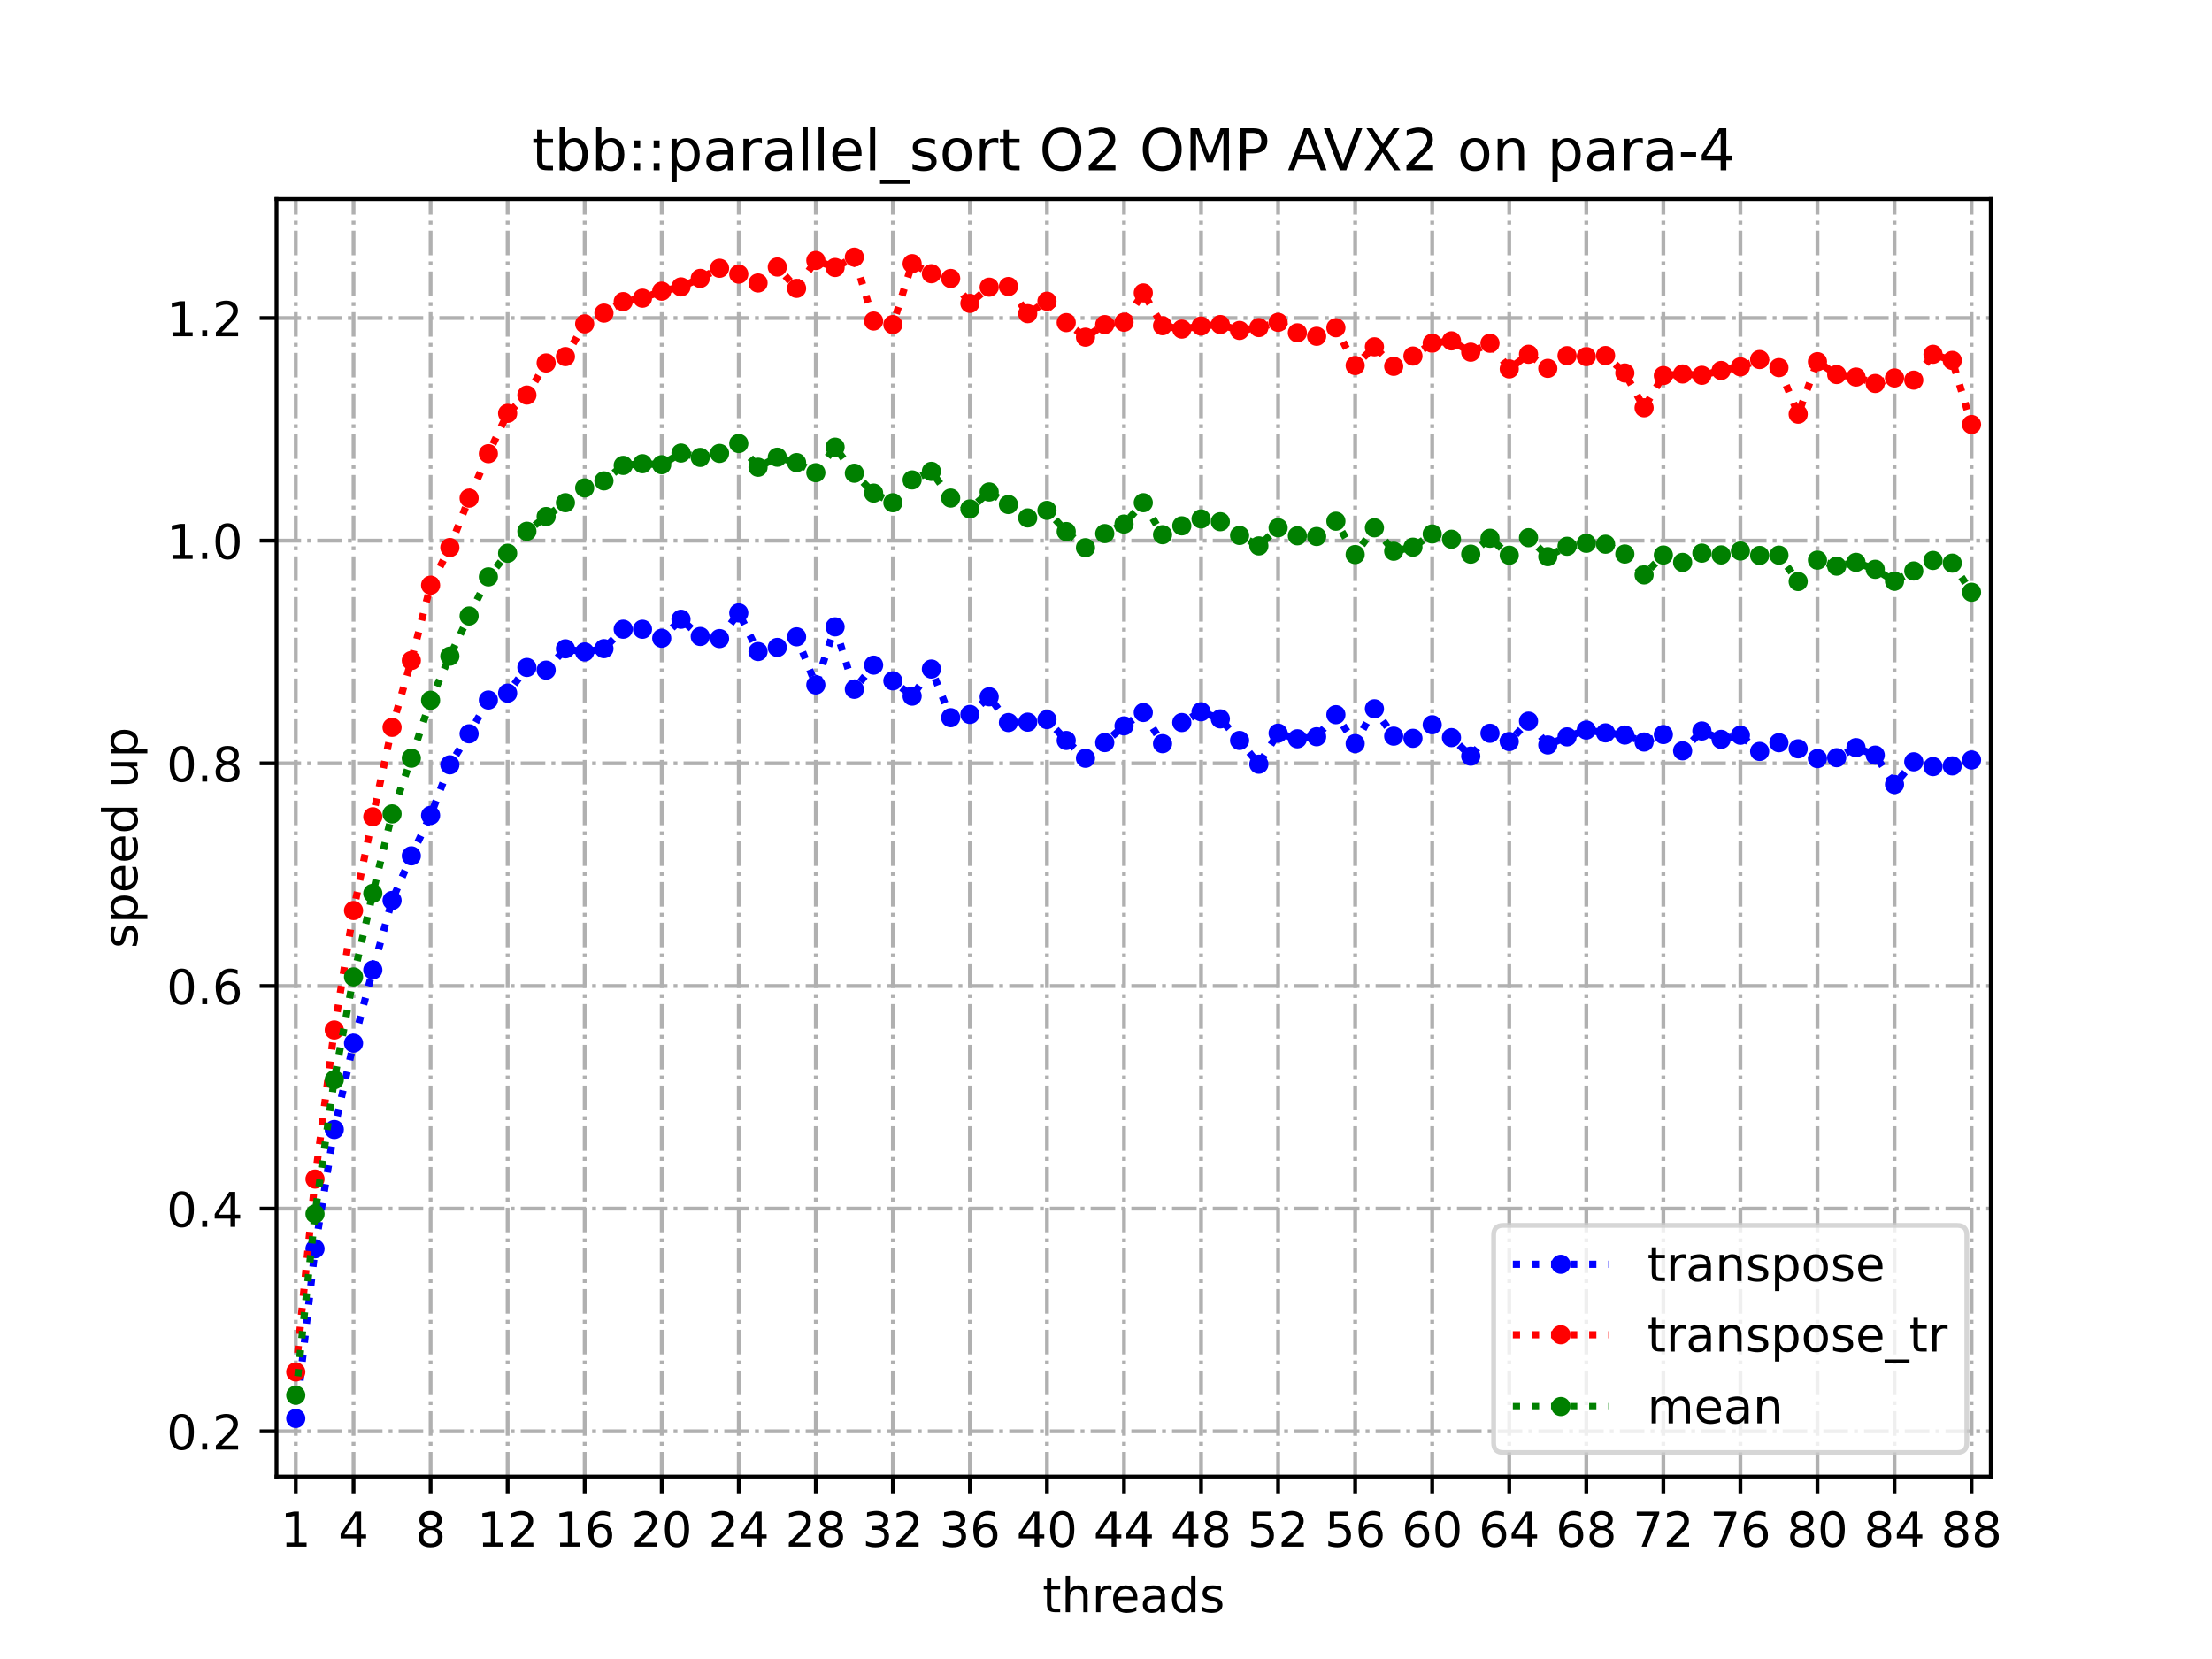 <?xml version="1.0" encoding="utf-8" standalone="no"?>
<!DOCTYPE svg PUBLIC "-//W3C//DTD SVG 1.1//EN"
  "http://www.w3.org/Graphics/SVG/1.1/DTD/svg11.dtd">
<!-- Created with matplotlib (https://matplotlib.org/) -->
<svg height="345.6pt" version="1.1" viewBox="0 0 460.8 345.6" width="460.8pt" xmlns="http://www.w3.org/2000/svg" xmlns:xlink="http://www.w3.org/1999/xlink">
 <defs>
  <style type="text/css">
*{stroke-linecap:butt;stroke-linejoin:round;}
  </style>
 </defs>
 <g id="figure_1">
  <g id="patch_1">
   <path d="M 0 345.6 
L 460.8 345.6 
L 460.8 0 
L 0 0 
z
" style="fill:#ffffff;"/>
  </g>
  <g id="axes_1">
   <g id="patch_2">
    <path d="M 57.6 307.584 
L 414.72 307.584 
L 414.72 41.472 
L 57.6 41.472 
z
" style="fill:#ffffff;"/>
   </g>
   <g id="matplotlib.axis_1">
    <g id="xtick_1">
     <g id="line2d_1">
      <path clip-path="url(#p94cf014591)" d="M 61.613 307.584 
L 61.613 41.472 
" style="fill:none;stroke:#b0b0b0;stroke-dasharray:5.12,1.28,0.8,1.28;stroke-dashoffset:0;stroke-width:0.8;"/>
     </g>
     <g id="line2d_2">
      <defs>
       <path d="M 0 0 
L 0 3.5 
" id="m77df53ecfd" style="stroke:#000000;stroke-width:0.8;"/>
      </defs>
      <g>
       <use style="stroke:#000000;stroke-width:0.8;" x="61.613" xlink:href="#m77df53ecfd" y="307.584"/>
      </g>
     </g>
     <g id="text_1">
      <!-- 1 -->
      <defs>
       <path d="M 12.406 8.297 
L 28.516 8.297 
L 28.516 63.922 
L 10.984 60.406 
L 10.984 69.391 
L 28.422 72.906 
L 38.281 72.906 
L 38.281 8.297 
L 54.391 8.297 
L 54.391 0 
L 12.406 0 
z
" id="DejaVuSans-49"/>
      </defs>
      <g transform="translate(58.431 322.182)scale(0.1 -0.1)">
       <use xlink:href="#DejaVuSans-49"/>
      </g>
     </g>
    </g>
    <g id="xtick_2">
     <g id="line2d_3">
      <path clip-path="url(#p94cf014591)" d="M 73.65 307.584 
L 73.65 41.472 
" style="fill:none;stroke:#b0b0b0;stroke-dasharray:5.12,1.28,0.8,1.28;stroke-dashoffset:0;stroke-width:0.8;"/>
     </g>
     <g id="line2d_4">
      <g>
       <use style="stroke:#000000;stroke-width:0.8;" x="73.65" xlink:href="#m77df53ecfd" y="307.584"/>
      </g>
     </g>
     <g id="text_2">
      <!-- 4 -->
      <defs>
       <path d="M 37.797 64.312 
L 12.891 25.391 
L 37.797 25.391 
z
M 35.203 72.906 
L 47.609 72.906 
L 47.609 25.391 
L 58.016 25.391 
L 58.016 17.188 
L 47.609 17.188 
L 47.609 0 
L 37.797 0 
L 37.797 17.188 
L 4.891 17.188 
L 4.891 26.703 
z
" id="DejaVuSans-52"/>
      </defs>
      <g transform="translate(70.469 322.182)scale(0.1 -0.1)">
       <use xlink:href="#DejaVuSans-52"/>
      </g>
     </g>
    </g>
    <g id="xtick_3">
     <g id="line2d_5">
      <path clip-path="url(#p94cf014591)" d="M 89.701 307.584 
L 89.701 41.472 
" style="fill:none;stroke:#b0b0b0;stroke-dasharray:5.12,1.28,0.8,1.28;stroke-dashoffset:0;stroke-width:0.8;"/>
     </g>
     <g id="line2d_6">
      <g>
       <use style="stroke:#000000;stroke-width:0.8;" x="89.701" xlink:href="#m77df53ecfd" y="307.584"/>
      </g>
     </g>
     <g id="text_3">
      <!-- 8 -->
      <defs>
       <path d="M 31.781 34.625 
Q 24.75 34.625 20.719 30.859 
Q 16.703 27.094 16.703 20.516 
Q 16.703 13.922 20.719 10.156 
Q 24.75 6.391 31.781 6.391 
Q 38.812 6.391 42.859 10.172 
Q 46.922 13.969 46.922 20.516 
Q 46.922 27.094 42.891 30.859 
Q 38.875 34.625 31.781 34.625 
z
M 21.922 38.812 
Q 15.578 40.375 12.031 44.719 
Q 8.5 49.078 8.5 55.328 
Q 8.5 64.062 14.719 69.141 
Q 20.953 74.219 31.781 74.219 
Q 42.672 74.219 48.875 69.141 
Q 55.078 64.062 55.078 55.328 
Q 55.078 49.078 51.531 44.719 
Q 48 40.375 41.703 38.812 
Q 48.828 37.156 52.797 32.312 
Q 56.781 27.484 56.781 20.516 
Q 56.781 9.906 50.312 4.234 
Q 43.844 -1.422 31.781 -1.422 
Q 19.734 -1.422 13.25 4.234 
Q 6.781 9.906 6.781 20.516 
Q 6.781 27.484 10.781 32.312 
Q 14.797 37.156 21.922 38.812 
z
M 18.312 54.391 
Q 18.312 48.734 21.844 45.562 
Q 25.391 42.391 31.781 42.391 
Q 38.141 42.391 41.719 45.562 
Q 45.312 48.734 45.312 54.391 
Q 45.312 60.062 41.719 63.234 
Q 38.141 66.406 31.781 66.406 
Q 25.391 66.406 21.844 63.234 
Q 18.312 60.062 18.312 54.391 
z
" id="DejaVuSans-56"/>
      </defs>
      <g transform="translate(86.519 322.182)scale(0.1 -0.1)">
       <use xlink:href="#DejaVuSans-56"/>
      </g>
     </g>
    </g>
    <g id="xtick_4">
     <g id="line2d_7">
      <path clip-path="url(#p94cf014591)" d="M 105.751 307.584 
L 105.751 41.472 
" style="fill:none;stroke:#b0b0b0;stroke-dasharray:5.12,1.28,0.8,1.28;stroke-dashoffset:0;stroke-width:0.8;"/>
     </g>
     <g id="line2d_8">
      <g>
       <use style="stroke:#000000;stroke-width:0.8;" x="105.751" xlink:href="#m77df53ecfd" y="307.584"/>
      </g>
     </g>
     <g id="text_4">
      <!-- 12 -->
      <defs>
       <path d="M 19.188 8.297 
L 53.609 8.297 
L 53.609 0 
L 7.328 0 
L 7.328 8.297 
Q 12.938 14.109 22.625 23.891 
Q 32.328 33.688 34.812 36.531 
Q 39.547 41.844 41.422 45.531 
Q 43.312 49.219 43.312 52.781 
Q 43.312 58.594 39.234 62.25 
Q 35.156 65.922 28.609 65.922 
Q 23.969 65.922 18.812 64.312 
Q 13.672 62.703 7.812 59.422 
L 7.812 69.391 
Q 13.766 71.781 18.938 73 
Q 24.125 74.219 28.422 74.219 
Q 39.75 74.219 46.484 68.547 
Q 53.219 62.891 53.219 53.422 
Q 53.219 48.922 51.531 44.891 
Q 49.859 40.875 45.406 35.406 
Q 44.188 33.984 37.641 27.219 
Q 31.109 20.453 19.188 8.297 
z
" id="DejaVuSans-50"/>
      </defs>
      <g transform="translate(99.389 322.182)scale(0.1 -0.1)">
       <use xlink:href="#DejaVuSans-49"/>
       <use x="63.623" xlink:href="#DejaVuSans-50"/>
      </g>
     </g>
    </g>
    <g id="xtick_5">
     <g id="line2d_9">
      <path clip-path="url(#p94cf014591)" d="M 121.801 307.584 
L 121.801 41.472 
" style="fill:none;stroke:#b0b0b0;stroke-dasharray:5.12,1.28,0.8,1.28;stroke-dashoffset:0;stroke-width:0.8;"/>
     </g>
     <g id="line2d_10">
      <g>
       <use style="stroke:#000000;stroke-width:0.8;" x="121.801" xlink:href="#m77df53ecfd" y="307.584"/>
      </g>
     </g>
     <g id="text_5">
      <!-- 16 -->
      <defs>
       <path d="M 33.016 40.375 
Q 26.375 40.375 22.484 35.828 
Q 18.609 31.297 18.609 23.391 
Q 18.609 15.531 22.484 10.953 
Q 26.375 6.391 33.016 6.391 
Q 39.656 6.391 43.531 10.953 
Q 47.406 15.531 47.406 23.391 
Q 47.406 31.297 43.531 35.828 
Q 39.656 40.375 33.016 40.375 
z
M 52.594 71.297 
L 52.594 62.312 
Q 48.875 64.062 45.094 64.984 
Q 41.312 65.922 37.594 65.922 
Q 27.828 65.922 22.672 59.328 
Q 17.531 52.734 16.797 39.406 
Q 19.672 43.656 24.016 45.922 
Q 28.375 48.188 33.594 48.188 
Q 44.578 48.188 50.953 41.516 
Q 57.328 34.859 57.328 23.391 
Q 57.328 12.156 50.688 5.359 
Q 44.047 -1.422 33.016 -1.422 
Q 20.359 -1.422 13.672 8.266 
Q 6.984 17.969 6.984 36.375 
Q 6.984 53.656 15.188 63.938 
Q 23.391 74.219 37.203 74.219 
Q 40.922 74.219 44.703 73.484 
Q 48.484 72.75 52.594 71.297 
z
" id="DejaVuSans-54"/>
      </defs>
      <g transform="translate(115.439 322.182)scale(0.1 -0.1)">
       <use xlink:href="#DejaVuSans-49"/>
       <use x="63.623" xlink:href="#DejaVuSans-54"/>
      </g>
     </g>
    </g>
    <g id="xtick_6">
     <g id="line2d_11">
      <path clip-path="url(#p94cf014591)" d="M 137.852 307.584 
L 137.852 41.472 
" style="fill:none;stroke:#b0b0b0;stroke-dasharray:5.12,1.28,0.8,1.28;stroke-dashoffset:0;stroke-width:0.8;"/>
     </g>
     <g id="line2d_12">
      <g>
       <use style="stroke:#000000;stroke-width:0.8;" x="137.852" xlink:href="#m77df53ecfd" y="307.584"/>
      </g>
     </g>
     <g id="text_6">
      <!-- 20 -->
      <defs>
       <path d="M 31.781 66.406 
Q 24.172 66.406 20.328 58.906 
Q 16.5 51.422 16.5 36.375 
Q 16.5 21.391 20.328 13.891 
Q 24.172 6.391 31.781 6.391 
Q 39.453 6.391 43.281 13.891 
Q 47.125 21.391 47.125 36.375 
Q 47.125 51.422 43.281 58.906 
Q 39.453 66.406 31.781 66.406 
z
M 31.781 74.219 
Q 44.047 74.219 50.516 64.516 
Q 56.984 54.828 56.984 36.375 
Q 56.984 17.969 50.516 8.266 
Q 44.047 -1.422 31.781 -1.422 
Q 19.531 -1.422 13.062 8.266 
Q 6.594 17.969 6.594 36.375 
Q 6.594 54.828 13.062 64.516 
Q 19.531 74.219 31.781 74.219 
z
" id="DejaVuSans-48"/>
      </defs>
      <g transform="translate(131.489 322.182)scale(0.1 -0.1)">
       <use xlink:href="#DejaVuSans-50"/>
       <use x="63.623" xlink:href="#DejaVuSans-48"/>
      </g>
     </g>
    </g>
    <g id="xtick_7">
     <g id="line2d_13">
      <path clip-path="url(#p94cf014591)" d="M 153.902 307.584 
L 153.902 41.472 
" style="fill:none;stroke:#b0b0b0;stroke-dasharray:5.12,1.28,0.8,1.28;stroke-dashoffset:0;stroke-width:0.8;"/>
     </g>
     <g id="line2d_14">
      <g>
       <use style="stroke:#000000;stroke-width:0.8;" x="153.902" xlink:href="#m77df53ecfd" y="307.584"/>
      </g>
     </g>
     <g id="text_7">
      <!-- 24 -->
      <g transform="translate(147.54 322.182)scale(0.1 -0.1)">
       <use xlink:href="#DejaVuSans-50"/>
       <use x="63.623" xlink:href="#DejaVuSans-52"/>
      </g>
     </g>
    </g>
    <g id="xtick_8">
     <g id="line2d_15">
      <path clip-path="url(#p94cf014591)" d="M 169.952 307.584 
L 169.952 41.472 
" style="fill:none;stroke:#b0b0b0;stroke-dasharray:5.12,1.28,0.8,1.28;stroke-dashoffset:0;stroke-width:0.8;"/>
     </g>
     <g id="line2d_16">
      <g>
       <use style="stroke:#000000;stroke-width:0.8;" x="169.952" xlink:href="#m77df53ecfd" y="307.584"/>
      </g>
     </g>
     <g id="text_8">
      <!-- 28 -->
      <g transform="translate(163.59 322.182)scale(0.1 -0.1)">
       <use xlink:href="#DejaVuSans-50"/>
       <use x="63.623" xlink:href="#DejaVuSans-56"/>
      </g>
     </g>
    </g>
    <g id="xtick_9">
     <g id="line2d_17">
      <path clip-path="url(#p94cf014591)" d="M 186.003 307.584 
L 186.003 41.472 
" style="fill:none;stroke:#b0b0b0;stroke-dasharray:5.12,1.28,0.8,1.28;stroke-dashoffset:0;stroke-width:0.8;"/>
     </g>
     <g id="line2d_18">
      <g>
       <use style="stroke:#000000;stroke-width:0.8;" x="186.003" xlink:href="#m77df53ecfd" y="307.584"/>
      </g>
     </g>
     <g id="text_9">
      <!-- 32 -->
      <defs>
       <path d="M 40.578 39.312 
Q 47.656 37.797 51.625 33 
Q 55.609 28.219 55.609 21.188 
Q 55.609 10.406 48.188 4.484 
Q 40.766 -1.422 27.094 -1.422 
Q 22.516 -1.422 17.656 -0.516 
Q 12.797 0.391 7.625 2.203 
L 7.625 11.719 
Q 11.719 9.328 16.594 8.109 
Q 21.484 6.891 26.812 6.891 
Q 36.078 6.891 40.938 10.547 
Q 45.797 14.203 45.797 21.188 
Q 45.797 27.641 41.281 31.266 
Q 36.766 34.906 28.719 34.906 
L 20.219 34.906 
L 20.219 43.016 
L 29.109 43.016 
Q 36.375 43.016 40.234 45.922 
Q 44.094 48.828 44.094 54.297 
Q 44.094 59.906 40.109 62.906 
Q 36.141 65.922 28.719 65.922 
Q 24.656 65.922 20.016 65.031 
Q 15.375 64.156 9.812 62.312 
L 9.812 71.094 
Q 15.438 72.656 20.344 73.438 
Q 25.25 74.219 29.594 74.219 
Q 40.828 74.219 47.359 69.109 
Q 53.906 64.016 53.906 55.328 
Q 53.906 49.266 50.438 45.094 
Q 46.969 40.922 40.578 39.312 
z
" id="DejaVuSans-51"/>
      </defs>
      <g transform="translate(179.64 322.182)scale(0.1 -0.1)">
       <use xlink:href="#DejaVuSans-51"/>
       <use x="63.623" xlink:href="#DejaVuSans-50"/>
      </g>
     </g>
    </g>
    <g id="xtick_10">
     <g id="line2d_19">
      <path clip-path="url(#p94cf014591)" d="M 202.053 307.584 
L 202.053 41.472 
" style="fill:none;stroke:#b0b0b0;stroke-dasharray:5.12,1.28,0.8,1.28;stroke-dashoffset:0;stroke-width:0.8;"/>
     </g>
     <g id="line2d_20">
      <g>
       <use style="stroke:#000000;stroke-width:0.8;" x="202.053" xlink:href="#m77df53ecfd" y="307.584"/>
      </g>
     </g>
     <g id="text_10">
      <!-- 36 -->
      <g transform="translate(195.691 322.182)scale(0.1 -0.1)">
       <use xlink:href="#DejaVuSans-51"/>
       <use x="63.623" xlink:href="#DejaVuSans-54"/>
      </g>
     </g>
    </g>
    <g id="xtick_11">
     <g id="line2d_21">
      <path clip-path="url(#p94cf014591)" d="M 218.103 307.584 
L 218.103 41.472 
" style="fill:none;stroke:#b0b0b0;stroke-dasharray:5.12,1.28,0.8,1.28;stroke-dashoffset:0;stroke-width:0.8;"/>
     </g>
     <g id="line2d_22">
      <g>
       <use style="stroke:#000000;stroke-width:0.8;" x="218.103" xlink:href="#m77df53ecfd" y="307.584"/>
      </g>
     </g>
     <g id="text_11">
      <!-- 40 -->
      <g transform="translate(211.741 322.182)scale(0.1 -0.1)">
       <use xlink:href="#DejaVuSans-52"/>
       <use x="63.623" xlink:href="#DejaVuSans-48"/>
      </g>
     </g>
    </g>
    <g id="xtick_12">
     <g id="line2d_23">
      <path clip-path="url(#p94cf014591)" d="M 234.154 307.584 
L 234.154 41.472 
" style="fill:none;stroke:#b0b0b0;stroke-dasharray:5.12,1.28,0.8,1.28;stroke-dashoffset:0;stroke-width:0.8;"/>
     </g>
     <g id="line2d_24">
      <g>
       <use style="stroke:#000000;stroke-width:0.8;" x="234.154" xlink:href="#m77df53ecfd" y="307.584"/>
      </g>
     </g>
     <g id="text_12">
      <!-- 44 -->
      <g transform="translate(227.791 322.182)scale(0.1 -0.1)">
       <use xlink:href="#DejaVuSans-52"/>
       <use x="63.623" xlink:href="#DejaVuSans-52"/>
      </g>
     </g>
    </g>
    <g id="xtick_13">
     <g id="line2d_25">
      <path clip-path="url(#p94cf014591)" d="M 250.204 307.584 
L 250.204 41.472 
" style="fill:none;stroke:#b0b0b0;stroke-dasharray:5.12,1.28,0.8,1.28;stroke-dashoffset:0;stroke-width:0.8;"/>
     </g>
     <g id="line2d_26">
      <g>
       <use style="stroke:#000000;stroke-width:0.8;" x="250.204" xlink:href="#m77df53ecfd" y="307.584"/>
      </g>
     </g>
     <g id="text_13">
      <!-- 48 -->
      <g transform="translate(243.842 322.182)scale(0.1 -0.1)">
       <use xlink:href="#DejaVuSans-52"/>
       <use x="63.623" xlink:href="#DejaVuSans-56"/>
      </g>
     </g>
    </g>
    <g id="xtick_14">
     <g id="line2d_27">
      <path clip-path="url(#p94cf014591)" d="M 266.254 307.584 
L 266.254 41.472 
" style="fill:none;stroke:#b0b0b0;stroke-dasharray:5.12,1.28,0.8,1.28;stroke-dashoffset:0;stroke-width:0.8;"/>
     </g>
     <g id="line2d_28">
      <g>
       <use style="stroke:#000000;stroke-width:0.8;" x="266.254" xlink:href="#m77df53ecfd" y="307.584"/>
      </g>
     </g>
     <g id="text_14">
      <!-- 52 -->
      <defs>
       <path d="M 10.797 72.906 
L 49.516 72.906 
L 49.516 64.594 
L 19.828 64.594 
L 19.828 46.734 
Q 21.969 47.469 24.109 47.828 
Q 26.266 48.188 28.422 48.188 
Q 40.625 48.188 47.75 41.5 
Q 54.891 34.812 54.891 23.391 
Q 54.891 11.625 47.562 5.094 
Q 40.234 -1.422 26.906 -1.422 
Q 22.312 -1.422 17.547 -0.641 
Q 12.797 0.141 7.719 1.703 
L 7.719 11.625 
Q 12.109 9.234 16.797 8.062 
Q 21.484 6.891 26.703 6.891 
Q 35.156 6.891 40.078 11.328 
Q 45.016 15.766 45.016 23.391 
Q 45.016 31 40.078 35.438 
Q 35.156 39.891 26.703 39.891 
Q 22.75 39.891 18.812 39.016 
Q 14.891 38.141 10.797 36.281 
z
" id="DejaVuSans-53"/>
      </defs>
      <g transform="translate(259.892 322.182)scale(0.1 -0.1)">
       <use xlink:href="#DejaVuSans-53"/>
       <use x="63.623" xlink:href="#DejaVuSans-50"/>
      </g>
     </g>
    </g>
    <g id="xtick_15">
     <g id="line2d_29">
      <path clip-path="url(#p94cf014591)" d="M 282.305 307.584 
L 282.305 41.472 
" style="fill:none;stroke:#b0b0b0;stroke-dasharray:5.12,1.28,0.8,1.28;stroke-dashoffset:0;stroke-width:0.8;"/>
     </g>
     <g id="line2d_30">
      <g>
       <use style="stroke:#000000;stroke-width:0.8;" x="282.305" xlink:href="#m77df53ecfd" y="307.584"/>
      </g>
     </g>
     <g id="text_15">
      <!-- 56 -->
      <g transform="translate(275.942 322.182)scale(0.1 -0.1)">
       <use xlink:href="#DejaVuSans-53"/>
       <use x="63.623" xlink:href="#DejaVuSans-54"/>
      </g>
     </g>
    </g>
    <g id="xtick_16">
     <g id="line2d_31">
      <path clip-path="url(#p94cf014591)" d="M 298.355 307.584 
L 298.355 41.472 
" style="fill:none;stroke:#b0b0b0;stroke-dasharray:5.12,1.28,0.8,1.28;stroke-dashoffset:0;stroke-width:0.8;"/>
     </g>
     <g id="line2d_32">
      <g>
       <use style="stroke:#000000;stroke-width:0.8;" x="298.355" xlink:href="#m77df53ecfd" y="307.584"/>
      </g>
     </g>
     <g id="text_16">
      <!-- 60 -->
      <g transform="translate(291.993 322.182)scale(0.1 -0.1)">
       <use xlink:href="#DejaVuSans-54"/>
       <use x="63.623" xlink:href="#DejaVuSans-48"/>
      </g>
     </g>
    </g>
    <g id="xtick_17">
     <g id="line2d_33">
      <path clip-path="url(#p94cf014591)" d="M 314.405 307.584 
L 314.405 41.472 
" style="fill:none;stroke:#b0b0b0;stroke-dasharray:5.12,1.28,0.8,1.28;stroke-dashoffset:0;stroke-width:0.8;"/>
     </g>
     <g id="line2d_34">
      <g>
       <use style="stroke:#000000;stroke-width:0.8;" x="314.405" xlink:href="#m77df53ecfd" y="307.584"/>
      </g>
     </g>
     <g id="text_17">
      <!-- 64 -->
      <g transform="translate(308.043 322.182)scale(0.1 -0.1)">
       <use xlink:href="#DejaVuSans-54"/>
       <use x="63.623" xlink:href="#DejaVuSans-52"/>
      </g>
     </g>
    </g>
    <g id="xtick_18">
     <g id="line2d_35">
      <path clip-path="url(#p94cf014591)" d="M 330.456 307.584 
L 330.456 41.472 
" style="fill:none;stroke:#b0b0b0;stroke-dasharray:5.12,1.28,0.8,1.28;stroke-dashoffset:0;stroke-width:0.8;"/>
     </g>
     <g id="line2d_36">
      <g>
       <use style="stroke:#000000;stroke-width:0.8;" x="330.456" xlink:href="#m77df53ecfd" y="307.584"/>
      </g>
     </g>
     <g id="text_18">
      <!-- 68 -->
      <g transform="translate(324.093 322.182)scale(0.1 -0.1)">
       <use xlink:href="#DejaVuSans-54"/>
       <use x="63.623" xlink:href="#DejaVuSans-56"/>
      </g>
     </g>
    </g>
    <g id="xtick_19">
     <g id="line2d_37">
      <path clip-path="url(#p94cf014591)" d="M 346.506 307.584 
L 346.506 41.472 
" style="fill:none;stroke:#b0b0b0;stroke-dasharray:5.12,1.28,0.8,1.28;stroke-dashoffset:0;stroke-width:0.8;"/>
     </g>
     <g id="line2d_38">
      <g>
       <use style="stroke:#000000;stroke-width:0.8;" x="346.506" xlink:href="#m77df53ecfd" y="307.584"/>
      </g>
     </g>
     <g id="text_19">
      <!-- 72 -->
      <defs>
       <path d="M 8.203 72.906 
L 55.078 72.906 
L 55.078 68.703 
L 28.609 0 
L 18.312 0 
L 43.219 64.594 
L 8.203 64.594 
z
" id="DejaVuSans-55"/>
      </defs>
      <g transform="translate(340.144 322.182)scale(0.1 -0.1)">
       <use xlink:href="#DejaVuSans-55"/>
       <use x="63.623" xlink:href="#DejaVuSans-50"/>
      </g>
     </g>
    </g>
    <g id="xtick_20">
     <g id="line2d_39">
      <path clip-path="url(#p94cf014591)" d="M 362.556 307.584 
L 362.556 41.472 
" style="fill:none;stroke:#b0b0b0;stroke-dasharray:5.12,1.28,0.8,1.28;stroke-dashoffset:0;stroke-width:0.8;"/>
     </g>
     <g id="line2d_40">
      <g>
       <use style="stroke:#000000;stroke-width:0.8;" x="362.556" xlink:href="#m77df53ecfd" y="307.584"/>
      </g>
     </g>
     <g id="text_20">
      <!-- 76 -->
      <g transform="translate(356.194 322.182)scale(0.1 -0.1)">
       <use xlink:href="#DejaVuSans-55"/>
       <use x="63.623" xlink:href="#DejaVuSans-54"/>
      </g>
     </g>
    </g>
    <g id="xtick_21">
     <g id="line2d_41">
      <path clip-path="url(#p94cf014591)" d="M 378.607 307.584 
L 378.607 41.472 
" style="fill:none;stroke:#b0b0b0;stroke-dasharray:5.12,1.28,0.8,1.28;stroke-dashoffset:0;stroke-width:0.8;"/>
     </g>
     <g id="line2d_42">
      <g>
       <use style="stroke:#000000;stroke-width:0.8;" x="378.607" xlink:href="#m77df53ecfd" y="307.584"/>
      </g>
     </g>
     <g id="text_21">
      <!-- 80 -->
      <g transform="translate(372.244 322.182)scale(0.1 -0.1)">
       <use xlink:href="#DejaVuSans-56"/>
       <use x="63.623" xlink:href="#DejaVuSans-48"/>
      </g>
     </g>
    </g>
    <g id="xtick_22">
     <g id="line2d_43">
      <path clip-path="url(#p94cf014591)" d="M 394.657 307.584 
L 394.657 41.472 
" style="fill:none;stroke:#b0b0b0;stroke-dasharray:5.12,1.28,0.8,1.28;stroke-dashoffset:0;stroke-width:0.8;"/>
     </g>
     <g id="line2d_44">
      <g>
       <use style="stroke:#000000;stroke-width:0.8;" x="394.657" xlink:href="#m77df53ecfd" y="307.584"/>
      </g>
     </g>
     <g id="text_22">
      <!-- 84 -->
      <g transform="translate(388.295 322.182)scale(0.1 -0.1)">
       <use xlink:href="#DejaVuSans-56"/>
       <use x="63.623" xlink:href="#DejaVuSans-52"/>
      </g>
     </g>
    </g>
    <g id="xtick_23">
     <g id="line2d_45">
      <path clip-path="url(#p94cf014591)" d="M 410.707 307.584 
L 410.707 41.472 
" style="fill:none;stroke:#b0b0b0;stroke-dasharray:5.12,1.28,0.8,1.28;stroke-dashoffset:0;stroke-width:0.8;"/>
     </g>
     <g id="line2d_46">
      <g>
       <use style="stroke:#000000;stroke-width:0.8;" x="410.707" xlink:href="#m77df53ecfd" y="307.584"/>
      </g>
     </g>
     <g id="text_23">
      <!-- 88 -->
      <g transform="translate(404.345 322.182)scale(0.1 -0.1)">
       <use xlink:href="#DejaVuSans-56"/>
       <use x="63.623" xlink:href="#DejaVuSans-56"/>
      </g>
     </g>
    </g>
    <g id="text_24">
     <!-- threads -->
     <defs>
      <path d="M 18.312 70.219 
L 18.312 54.688 
L 36.812 54.688 
L 36.812 47.703 
L 18.312 47.703 
L 18.312 18.016 
Q 18.312 11.328 20.141 9.422 
Q 21.969 7.516 27.594 7.516 
L 36.812 7.516 
L 36.812 0 
L 27.594 0 
Q 17.188 0 13.234 3.875 
Q 9.281 7.766 9.281 18.016 
L 9.281 47.703 
L 2.688 47.703 
L 2.688 54.688 
L 9.281 54.688 
L 9.281 70.219 
z
" id="DejaVuSans-116"/>
      <path d="M 54.891 33.016 
L 54.891 0 
L 45.906 0 
L 45.906 32.719 
Q 45.906 40.484 42.875 44.328 
Q 39.844 48.188 33.797 48.188 
Q 26.516 48.188 22.312 43.547 
Q 18.109 38.922 18.109 30.906 
L 18.109 0 
L 9.078 0 
L 9.078 75.984 
L 18.109 75.984 
L 18.109 46.188 
Q 21.344 51.125 25.703 53.562 
Q 30.078 56 35.797 56 
Q 45.219 56 50.047 50.172 
Q 54.891 44.344 54.891 33.016 
z
" id="DejaVuSans-104"/>
      <path d="M 41.109 46.297 
Q 39.594 47.172 37.812 47.578 
Q 36.031 48 33.891 48 
Q 26.266 48 22.188 43.047 
Q 18.109 38.094 18.109 28.812 
L 18.109 0 
L 9.078 0 
L 9.078 54.688 
L 18.109 54.688 
L 18.109 46.188 
Q 20.953 51.172 25.484 53.578 
Q 30.031 56 36.531 56 
Q 37.453 56 38.578 55.875 
Q 39.703 55.766 41.062 55.516 
z
" id="DejaVuSans-114"/>
      <path d="M 56.203 29.594 
L 56.203 25.203 
L 14.891 25.203 
Q 15.484 15.922 20.484 11.062 
Q 25.484 6.203 34.422 6.203 
Q 39.594 6.203 44.453 7.469 
Q 49.312 8.734 54.109 11.281 
L 54.109 2.781 
Q 49.266 0.734 44.188 -0.344 
Q 39.109 -1.422 33.891 -1.422 
Q 20.797 -1.422 13.156 6.188 
Q 5.516 13.812 5.516 26.812 
Q 5.516 40.234 12.766 48.109 
Q 20.016 56 32.328 56 
Q 43.359 56 49.781 48.891 
Q 56.203 41.797 56.203 29.594 
z
M 47.219 32.234 
Q 47.125 39.594 43.094 43.984 
Q 39.062 48.391 32.422 48.391 
Q 24.906 48.391 20.391 44.141 
Q 15.875 39.891 15.188 32.172 
z
" id="DejaVuSans-101"/>
      <path d="M 34.281 27.484 
Q 23.391 27.484 19.188 25 
Q 14.984 22.516 14.984 16.5 
Q 14.984 11.719 18.141 8.906 
Q 21.297 6.109 26.703 6.109 
Q 34.188 6.109 38.703 11.406 
Q 43.219 16.703 43.219 25.484 
L 43.219 27.484 
z
M 52.203 31.203 
L 52.203 0 
L 43.219 0 
L 43.219 8.297 
Q 40.141 3.328 35.547 0.953 
Q 30.953 -1.422 24.312 -1.422 
Q 15.922 -1.422 10.953 3.297 
Q 6 8.016 6 15.922 
Q 6 25.141 12.172 29.828 
Q 18.359 34.516 30.609 34.516 
L 43.219 34.516 
L 43.219 35.406 
Q 43.219 41.609 39.141 45 
Q 35.062 48.391 27.688 48.391 
Q 23 48.391 18.547 47.266 
Q 14.109 46.141 10.016 43.891 
L 10.016 52.203 
Q 14.938 54.109 19.578 55.047 
Q 24.219 56 28.609 56 
Q 40.484 56 46.344 49.844 
Q 52.203 43.703 52.203 31.203 
z
" id="DejaVuSans-97"/>
      <path d="M 45.406 46.391 
L 45.406 75.984 
L 54.391 75.984 
L 54.391 0 
L 45.406 0 
L 45.406 8.203 
Q 42.578 3.328 38.25 0.953 
Q 33.938 -1.422 27.875 -1.422 
Q 17.969 -1.422 11.734 6.484 
Q 5.516 14.406 5.516 27.297 
Q 5.516 40.188 11.734 48.094 
Q 17.969 56 27.875 56 
Q 33.938 56 38.25 53.625 
Q 42.578 51.266 45.406 46.391 
z
M 14.797 27.297 
Q 14.797 17.391 18.875 11.75 
Q 22.953 6.109 30.078 6.109 
Q 37.203 6.109 41.297 11.75 
Q 45.406 17.391 45.406 27.297 
Q 45.406 37.203 41.297 42.844 
Q 37.203 48.484 30.078 48.484 
Q 22.953 48.484 18.875 42.844 
Q 14.797 37.203 14.797 27.297 
z
" id="DejaVuSans-100"/>
      <path d="M 44.281 53.078 
L 44.281 44.578 
Q 40.484 46.531 36.375 47.5 
Q 32.281 48.484 27.875 48.484 
Q 21.188 48.484 17.844 46.438 
Q 14.5 44.391 14.5 40.281 
Q 14.5 37.156 16.891 35.375 
Q 19.281 33.594 26.516 31.984 
L 29.594 31.297 
Q 39.156 29.25 43.188 25.516 
Q 47.219 21.781 47.219 15.094 
Q 47.219 7.469 41.188 3.016 
Q 35.156 -1.422 24.609 -1.422 
Q 20.219 -1.422 15.453 -0.562 
Q 10.688 0.297 5.422 2 
L 5.422 11.281 
Q 10.406 8.688 15.234 7.391 
Q 20.062 6.109 24.812 6.109 
Q 31.156 6.109 34.562 8.281 
Q 37.984 10.453 37.984 14.406 
Q 37.984 18.062 35.516 20.016 
Q 33.062 21.969 24.703 23.781 
L 21.578 24.516 
Q 13.234 26.266 9.516 29.906 
Q 5.812 33.547 5.812 39.891 
Q 5.812 47.609 11.281 51.797 
Q 16.75 56 26.812 56 
Q 31.781 56 36.172 55.266 
Q 40.578 54.547 44.281 53.078 
z
" id="DejaVuSans-115"/>
     </defs>
     <g transform="translate(217.169 335.861)scale(0.1 -0.1)">
      <use xlink:href="#DejaVuSans-116"/>
      <use x="39.209" xlink:href="#DejaVuSans-104"/>
      <use x="102.588" xlink:href="#DejaVuSans-114"/>
      <use x="141.451" xlink:href="#DejaVuSans-101"/>
      <use x="202.975" xlink:href="#DejaVuSans-97"/>
      <use x="264.254" xlink:href="#DejaVuSans-100"/>
      <use x="327.73" xlink:href="#DejaVuSans-115"/>
     </g>
    </g>
   </g>
   <g id="matplotlib.axis_2">
    <g id="ytick_1">
     <g id="line2d_47">
      <path clip-path="url(#p94cf014591)" d="M 57.6 298.159 
L 414.72 298.159 
" style="fill:none;stroke:#b0b0b0;stroke-dasharray:5.12,1.28,0.8,1.28;stroke-dashoffset:0;stroke-width:0.8;"/>
     </g>
     <g id="line2d_48">
      <defs>
       <path d="M 0 0 
L -3.5 0 
" id="m214db284c5" style="stroke:#000000;stroke-width:0.8;"/>
      </defs>
      <g>
       <use style="stroke:#000000;stroke-width:0.8;" x="57.6" xlink:href="#m214db284c5" y="298.159"/>
      </g>
     </g>
     <g id="text_25">
      <!-- 0.2 -->
      <defs>
       <path d="M 10.688 12.406 
L 21 12.406 
L 21 0 
L 10.688 0 
z
" id="DejaVuSans-46"/>
      </defs>
      <g transform="translate(34.697 301.959)scale(0.1 -0.1)">
       <use xlink:href="#DejaVuSans-48"/>
       <use x="63.623" xlink:href="#DejaVuSans-46"/>
       <use x="95.41" xlink:href="#DejaVuSans-50"/>
      </g>
     </g>
    </g>
    <g id="ytick_2">
     <g id="line2d_49">
      <path clip-path="url(#p94cf014591)" d="M 57.6 251.777 
L 414.72 251.777 
" style="fill:none;stroke:#b0b0b0;stroke-dasharray:5.12,1.28,0.8,1.28;stroke-dashoffset:0;stroke-width:0.8;"/>
     </g>
     <g id="line2d_50">
      <g>
       <use style="stroke:#000000;stroke-width:0.8;" x="57.6" xlink:href="#m214db284c5" y="251.777"/>
      </g>
     </g>
     <g id="text_26">
      <!-- 0.4 -->
      <g transform="translate(34.697 255.577)scale(0.1 -0.1)">
       <use xlink:href="#DejaVuSans-48"/>
       <use x="63.623" xlink:href="#DejaVuSans-46"/>
       <use x="95.41" xlink:href="#DejaVuSans-52"/>
      </g>
     </g>
    </g>
    <g id="ytick_3">
     <g id="line2d_51">
      <path clip-path="url(#p94cf014591)" d="M 57.6 205.395 
L 414.72 205.395 
" style="fill:none;stroke:#b0b0b0;stroke-dasharray:5.12,1.28,0.8,1.28;stroke-dashoffset:0;stroke-width:0.8;"/>
     </g>
     <g id="line2d_52">
      <g>
       <use style="stroke:#000000;stroke-width:0.8;" x="57.6" xlink:href="#m214db284c5" y="205.395"/>
      </g>
     </g>
     <g id="text_27">
      <!-- 0.6 -->
      <g transform="translate(34.697 209.194)scale(0.1 -0.1)">
       <use xlink:href="#DejaVuSans-48"/>
       <use x="63.623" xlink:href="#DejaVuSans-46"/>
       <use x="95.41" xlink:href="#DejaVuSans-54"/>
      </g>
     </g>
    </g>
    <g id="ytick_4">
     <g id="line2d_53">
      <path clip-path="url(#p94cf014591)" d="M 57.6 159.013 
L 414.72 159.013 
" style="fill:none;stroke:#b0b0b0;stroke-dasharray:5.12,1.28,0.8,1.28;stroke-dashoffset:0;stroke-width:0.8;"/>
     </g>
     <g id="line2d_54">
      <g>
       <use style="stroke:#000000;stroke-width:0.8;" x="57.6" xlink:href="#m214db284c5" y="159.013"/>
      </g>
     </g>
     <g id="text_28">
      <!-- 0.8 -->
      <g transform="translate(34.697 162.812)scale(0.1 -0.1)">
       <use xlink:href="#DejaVuSans-48"/>
       <use x="63.623" xlink:href="#DejaVuSans-46"/>
       <use x="95.41" xlink:href="#DejaVuSans-56"/>
      </g>
     </g>
    </g>
    <g id="ytick_5">
     <g id="line2d_55">
      <path clip-path="url(#p94cf014591)" d="M 57.6 112.631 
L 414.72 112.631 
" style="fill:none;stroke:#b0b0b0;stroke-dasharray:5.12,1.28,0.8,1.28;stroke-dashoffset:0;stroke-width:0.8;"/>
     </g>
     <g id="line2d_56">
      <g>
       <use style="stroke:#000000;stroke-width:0.8;" x="57.6" xlink:href="#m214db284c5" y="112.631"/>
      </g>
     </g>
     <g id="text_29">
      <!-- 1.0 -->
      <g transform="translate(34.697 116.43)scale(0.1 -0.1)">
       <use xlink:href="#DejaVuSans-49"/>
       <use x="63.623" xlink:href="#DejaVuSans-46"/>
       <use x="95.41" xlink:href="#DejaVuSans-48"/>
      </g>
     </g>
    </g>
    <g id="ytick_6">
     <g id="line2d_57">
      <path clip-path="url(#p94cf014591)" d="M 57.6 66.249 
L 414.72 66.249 
" style="fill:none;stroke:#b0b0b0;stroke-dasharray:5.12,1.28,0.8,1.28;stroke-dashoffset:0;stroke-width:0.8;"/>
     </g>
     <g id="line2d_58">
      <g>
       <use style="stroke:#000000;stroke-width:0.8;" x="57.6" xlink:href="#m214db284c5" y="66.249"/>
      </g>
     </g>
     <g id="text_30">
      <!-- 1.2 -->
      <g transform="translate(34.697 70.048)scale(0.1 -0.1)">
       <use xlink:href="#DejaVuSans-49"/>
       <use x="63.623" xlink:href="#DejaVuSans-46"/>
       <use x="95.41" xlink:href="#DejaVuSans-50"/>
      </g>
     </g>
    </g>
    <g id="text_31">
     <!-- speed up -->
     <defs>
      <path d="M 18.109 8.203 
L 18.109 -20.797 
L 9.078 -20.797 
L 9.078 54.688 
L 18.109 54.688 
L 18.109 46.391 
Q 20.953 51.266 25.266 53.625 
Q 29.594 56 35.594 56 
Q 45.562 56 51.781 48.094 
Q 58.016 40.188 58.016 27.297 
Q 58.016 14.406 51.781 6.484 
Q 45.562 -1.422 35.594 -1.422 
Q 29.594 -1.422 25.266 0.953 
Q 20.953 3.328 18.109 8.203 
z
M 48.688 27.297 
Q 48.688 37.203 44.609 42.844 
Q 40.531 48.484 33.406 48.484 
Q 26.266 48.484 22.188 42.844 
Q 18.109 37.203 18.109 27.297 
Q 18.109 17.391 22.188 11.75 
Q 26.266 6.109 33.406 6.109 
Q 40.531 6.109 44.609 11.75 
Q 48.688 17.391 48.688 27.297 
z
" id="DejaVuSans-112"/>
      <path id="DejaVuSans-32"/>
      <path d="M 8.5 21.578 
L 8.5 54.688 
L 17.484 54.688 
L 17.484 21.922 
Q 17.484 14.156 20.5 10.266 
Q 23.531 6.391 29.594 6.391 
Q 36.859 6.391 41.078 11.031 
Q 45.312 15.672 45.312 23.688 
L 45.312 54.688 
L 54.297 54.688 
L 54.297 0 
L 45.312 0 
L 45.312 8.406 
Q 42.047 3.422 37.719 1 
Q 33.406 -1.422 27.688 -1.422 
Q 18.266 -1.422 13.375 4.438 
Q 8.5 10.297 8.5 21.578 
z
M 31.109 56 
z
" id="DejaVuSans-117"/>
     </defs>
     <g transform="translate(28.617 197.566)rotate(-90)scale(0.1 -0.1)">
      <use xlink:href="#DejaVuSans-115"/>
      <use x="52.1" xlink:href="#DejaVuSans-112"/>
      <use x="115.576" xlink:href="#DejaVuSans-101"/>
      <use x="177.1" xlink:href="#DejaVuSans-101"/>
      <use x="238.623" xlink:href="#DejaVuSans-100"/>
      <use x="302.1" xlink:href="#DejaVuSans-32"/>
      <use x="333.887" xlink:href="#DejaVuSans-117"/>
      <use x="397.266" xlink:href="#DejaVuSans-112"/>
     </g>
    </g>
   </g>
   <g id="line2d_59">
    <path clip-path="url(#p94cf014591)" d="M 61.613 295.488 
L 65.625 260.142 
L 69.638 235.303 
L 73.65 217.324 
L 77.663 202.06 
L 81.676 187.58 
L 85.688 178.291 
L 89.701 169.855 
L 93.713 159.321 
L 97.726 152.863 
L 101.738 145.83 
L 105.751 144.398 
L 109.764 139.04 
L 113.776 139.601 
L 117.789 135.16 
L 121.801 135.815 
L 125.814 135.126 
L 129.827 131.073 
L 133.839 131.083 
L 137.852 132.956 
L 141.864 128.999 
L 145.877 132.589 
L 149.889 133.025 
L 153.902 127.681 
L 157.915 135.729 
L 161.927 134.873 
L 165.94 132.661 
L 169.952 142.691 
L 173.965 130.586 
L 177.978 143.6 
L 181.99 138.563 
L 186.003 141.836 
L 190.015 145.021 
L 194.028 139.373 
L 198.04 149.513 
L 202.053 148.83 
L 206.066 145.158 
L 210.078 150.519 
L 214.091 150.44 
L 218.103 149.903 
L 222.116 154.255 
L 226.129 157.959 
L 230.141 154.691 
L 234.154 151.214 
L 238.166 148.429 
L 242.179 154.921 
L 246.191 150.518 
L 250.204 148.279 
L 254.217 149.756 
L 258.229 154.25 
L 262.242 159.199 
L 266.254 152.735 
L 270.267 153.905 
L 274.28 153.476 
L 278.292 148.882 
L 282.305 154.905 
L 286.317 147.656 
L 290.33 153.354 
L 294.342 153.803 
L 298.355 150.98 
L 302.368 153.655 
L 306.38 157.516 
L 310.393 152.758 
L 314.405 154.481 
L 318.418 150.228 
L 322.431 155.187 
L 326.443 153.503 
L 330.456 152.084 
L 334.468 152.673 
L 338.481 153.124 
L 342.493 154.58 
L 346.506 153.019 
L 350.519 156.407 
L 354.531 152.28 
L 358.544 154.025 
L 362.556 153.16 
L 366.569 156.533 
L 370.582 154.72 
L 374.594 155.987 
L 378.607 158.029 
L 382.619 157.839 
L 386.632 155.747 
L 390.644 157.303 
L 394.657 163.418 
L 398.67 158.696 
L 402.682 159.69 
L 406.695 159.543 
L 410.707 158.32 
" style="fill:none;stroke:#0000ff;stroke-dasharray:1.5,2.475;stroke-dashoffset:0;stroke-width:1.5;"/>
    <defs>
     <path d="M 0 1.5 
C 0.398 1.5 0.779 1.342 1.061 1.061 
C 1.342 0.779 1.5 0.398 1.5 0 
C 1.5 -0.398 1.342 -0.779 1.061 -1.061 
C 0.779 -1.342 0.398 -1.5 0 -1.5 
C -0.398 -1.5 -0.779 -1.342 -1.061 -1.061 
C -1.342 -0.779 -1.5 -0.398 -1.5 0 
C -1.5 0.398 -1.342 0.779 -1.061 1.061 
C -0.779 1.342 -0.398 1.5 0 1.5 
z
" id="mf15d4b04c2" style="stroke:#0000ff;"/>
    </defs>
    <g clip-path="url(#p94cf014591)">
     <use style="fill:#0000ff;stroke:#0000ff;" x="61.613" xlink:href="#mf15d4b04c2" y="295.488"/>
     <use style="fill:#0000ff;stroke:#0000ff;" x="65.625" xlink:href="#mf15d4b04c2" y="260.142"/>
     <use style="fill:#0000ff;stroke:#0000ff;" x="69.638" xlink:href="#mf15d4b04c2" y="235.303"/>
     <use style="fill:#0000ff;stroke:#0000ff;" x="73.65" xlink:href="#mf15d4b04c2" y="217.324"/>
     <use style="fill:#0000ff;stroke:#0000ff;" x="77.663" xlink:href="#mf15d4b04c2" y="202.06"/>
     <use style="fill:#0000ff;stroke:#0000ff;" x="81.676" xlink:href="#mf15d4b04c2" y="187.58"/>
     <use style="fill:#0000ff;stroke:#0000ff;" x="85.688" xlink:href="#mf15d4b04c2" y="178.291"/>
     <use style="fill:#0000ff;stroke:#0000ff;" x="89.701" xlink:href="#mf15d4b04c2" y="169.855"/>
     <use style="fill:#0000ff;stroke:#0000ff;" x="93.713" xlink:href="#mf15d4b04c2" y="159.321"/>
     <use style="fill:#0000ff;stroke:#0000ff;" x="97.726" xlink:href="#mf15d4b04c2" y="152.863"/>
     <use style="fill:#0000ff;stroke:#0000ff;" x="101.738" xlink:href="#mf15d4b04c2" y="145.83"/>
     <use style="fill:#0000ff;stroke:#0000ff;" x="105.751" xlink:href="#mf15d4b04c2" y="144.398"/>
     <use style="fill:#0000ff;stroke:#0000ff;" x="109.764" xlink:href="#mf15d4b04c2" y="139.04"/>
     <use style="fill:#0000ff;stroke:#0000ff;" x="113.776" xlink:href="#mf15d4b04c2" y="139.601"/>
     <use style="fill:#0000ff;stroke:#0000ff;" x="117.789" xlink:href="#mf15d4b04c2" y="135.16"/>
     <use style="fill:#0000ff;stroke:#0000ff;" x="121.801" xlink:href="#mf15d4b04c2" y="135.815"/>
     <use style="fill:#0000ff;stroke:#0000ff;" x="125.814" xlink:href="#mf15d4b04c2" y="135.126"/>
     <use style="fill:#0000ff;stroke:#0000ff;" x="129.827" xlink:href="#mf15d4b04c2" y="131.073"/>
     <use style="fill:#0000ff;stroke:#0000ff;" x="133.839" xlink:href="#mf15d4b04c2" y="131.083"/>
     <use style="fill:#0000ff;stroke:#0000ff;" x="137.852" xlink:href="#mf15d4b04c2" y="132.956"/>
     <use style="fill:#0000ff;stroke:#0000ff;" x="141.864" xlink:href="#mf15d4b04c2" y="128.999"/>
     <use style="fill:#0000ff;stroke:#0000ff;" x="145.877" xlink:href="#mf15d4b04c2" y="132.589"/>
     <use style="fill:#0000ff;stroke:#0000ff;" x="149.889" xlink:href="#mf15d4b04c2" y="133.025"/>
     <use style="fill:#0000ff;stroke:#0000ff;" x="153.902" xlink:href="#mf15d4b04c2" y="127.681"/>
     <use style="fill:#0000ff;stroke:#0000ff;" x="157.915" xlink:href="#mf15d4b04c2" y="135.729"/>
     <use style="fill:#0000ff;stroke:#0000ff;" x="161.927" xlink:href="#mf15d4b04c2" y="134.873"/>
     <use style="fill:#0000ff;stroke:#0000ff;" x="165.94" xlink:href="#mf15d4b04c2" y="132.661"/>
     <use style="fill:#0000ff;stroke:#0000ff;" x="169.952" xlink:href="#mf15d4b04c2" y="142.691"/>
     <use style="fill:#0000ff;stroke:#0000ff;" x="173.965" xlink:href="#mf15d4b04c2" y="130.586"/>
     <use style="fill:#0000ff;stroke:#0000ff;" x="177.978" xlink:href="#mf15d4b04c2" y="143.6"/>
     <use style="fill:#0000ff;stroke:#0000ff;" x="181.99" xlink:href="#mf15d4b04c2" y="138.563"/>
     <use style="fill:#0000ff;stroke:#0000ff;" x="186.003" xlink:href="#mf15d4b04c2" y="141.836"/>
     <use style="fill:#0000ff;stroke:#0000ff;" x="190.015" xlink:href="#mf15d4b04c2" y="145.021"/>
     <use style="fill:#0000ff;stroke:#0000ff;" x="194.028" xlink:href="#mf15d4b04c2" y="139.373"/>
     <use style="fill:#0000ff;stroke:#0000ff;" x="198.04" xlink:href="#mf15d4b04c2" y="149.513"/>
     <use style="fill:#0000ff;stroke:#0000ff;" x="202.053" xlink:href="#mf15d4b04c2" y="148.83"/>
     <use style="fill:#0000ff;stroke:#0000ff;" x="206.066" xlink:href="#mf15d4b04c2" y="145.158"/>
     <use style="fill:#0000ff;stroke:#0000ff;" x="210.078" xlink:href="#mf15d4b04c2" y="150.519"/>
     <use style="fill:#0000ff;stroke:#0000ff;" x="214.091" xlink:href="#mf15d4b04c2" y="150.44"/>
     <use style="fill:#0000ff;stroke:#0000ff;" x="218.103" xlink:href="#mf15d4b04c2" y="149.903"/>
     <use style="fill:#0000ff;stroke:#0000ff;" x="222.116" xlink:href="#mf15d4b04c2" y="154.255"/>
     <use style="fill:#0000ff;stroke:#0000ff;" x="226.129" xlink:href="#mf15d4b04c2" y="157.959"/>
     <use style="fill:#0000ff;stroke:#0000ff;" x="230.141" xlink:href="#mf15d4b04c2" y="154.691"/>
     <use style="fill:#0000ff;stroke:#0000ff;" x="234.154" xlink:href="#mf15d4b04c2" y="151.214"/>
     <use style="fill:#0000ff;stroke:#0000ff;" x="238.166" xlink:href="#mf15d4b04c2" y="148.429"/>
     <use style="fill:#0000ff;stroke:#0000ff;" x="242.179" xlink:href="#mf15d4b04c2" y="154.921"/>
     <use style="fill:#0000ff;stroke:#0000ff;" x="246.191" xlink:href="#mf15d4b04c2" y="150.518"/>
     <use style="fill:#0000ff;stroke:#0000ff;" x="250.204" xlink:href="#mf15d4b04c2" y="148.279"/>
     <use style="fill:#0000ff;stroke:#0000ff;" x="254.217" xlink:href="#mf15d4b04c2" y="149.756"/>
     <use style="fill:#0000ff;stroke:#0000ff;" x="258.229" xlink:href="#mf15d4b04c2" y="154.25"/>
     <use style="fill:#0000ff;stroke:#0000ff;" x="262.242" xlink:href="#mf15d4b04c2" y="159.199"/>
     <use style="fill:#0000ff;stroke:#0000ff;" x="266.254" xlink:href="#mf15d4b04c2" y="152.735"/>
     <use style="fill:#0000ff;stroke:#0000ff;" x="270.267" xlink:href="#mf15d4b04c2" y="153.905"/>
     <use style="fill:#0000ff;stroke:#0000ff;" x="274.28" xlink:href="#mf15d4b04c2" y="153.476"/>
     <use style="fill:#0000ff;stroke:#0000ff;" x="278.292" xlink:href="#mf15d4b04c2" y="148.882"/>
     <use style="fill:#0000ff;stroke:#0000ff;" x="282.305" xlink:href="#mf15d4b04c2" y="154.905"/>
     <use style="fill:#0000ff;stroke:#0000ff;" x="286.317" xlink:href="#mf15d4b04c2" y="147.656"/>
     <use style="fill:#0000ff;stroke:#0000ff;" x="290.33" xlink:href="#mf15d4b04c2" y="153.354"/>
     <use style="fill:#0000ff;stroke:#0000ff;" x="294.342" xlink:href="#mf15d4b04c2" y="153.803"/>
     <use style="fill:#0000ff;stroke:#0000ff;" x="298.355" xlink:href="#mf15d4b04c2" y="150.98"/>
     <use style="fill:#0000ff;stroke:#0000ff;" x="302.368" xlink:href="#mf15d4b04c2" y="153.655"/>
     <use style="fill:#0000ff;stroke:#0000ff;" x="306.38" xlink:href="#mf15d4b04c2" y="157.516"/>
     <use style="fill:#0000ff;stroke:#0000ff;" x="310.393" xlink:href="#mf15d4b04c2" y="152.758"/>
     <use style="fill:#0000ff;stroke:#0000ff;" x="314.405" xlink:href="#mf15d4b04c2" y="154.481"/>
     <use style="fill:#0000ff;stroke:#0000ff;" x="318.418" xlink:href="#mf15d4b04c2" y="150.228"/>
     <use style="fill:#0000ff;stroke:#0000ff;" x="322.431" xlink:href="#mf15d4b04c2" y="155.187"/>
     <use style="fill:#0000ff;stroke:#0000ff;" x="326.443" xlink:href="#mf15d4b04c2" y="153.503"/>
     <use style="fill:#0000ff;stroke:#0000ff;" x="330.456" xlink:href="#mf15d4b04c2" y="152.084"/>
     <use style="fill:#0000ff;stroke:#0000ff;" x="334.468" xlink:href="#mf15d4b04c2" y="152.673"/>
     <use style="fill:#0000ff;stroke:#0000ff;" x="338.481" xlink:href="#mf15d4b04c2" y="153.124"/>
     <use style="fill:#0000ff;stroke:#0000ff;" x="342.493" xlink:href="#mf15d4b04c2" y="154.58"/>
     <use style="fill:#0000ff;stroke:#0000ff;" x="346.506" xlink:href="#mf15d4b04c2" y="153.019"/>
     <use style="fill:#0000ff;stroke:#0000ff;" x="350.519" xlink:href="#mf15d4b04c2" y="156.407"/>
     <use style="fill:#0000ff;stroke:#0000ff;" x="354.531" xlink:href="#mf15d4b04c2" y="152.28"/>
     <use style="fill:#0000ff;stroke:#0000ff;" x="358.544" xlink:href="#mf15d4b04c2" y="154.025"/>
     <use style="fill:#0000ff;stroke:#0000ff;" x="362.556" xlink:href="#mf15d4b04c2" y="153.16"/>
     <use style="fill:#0000ff;stroke:#0000ff;" x="366.569" xlink:href="#mf15d4b04c2" y="156.533"/>
     <use style="fill:#0000ff;stroke:#0000ff;" x="370.582" xlink:href="#mf15d4b04c2" y="154.72"/>
     <use style="fill:#0000ff;stroke:#0000ff;" x="374.594" xlink:href="#mf15d4b04c2" y="155.987"/>
     <use style="fill:#0000ff;stroke:#0000ff;" x="378.607" xlink:href="#mf15d4b04c2" y="158.029"/>
     <use style="fill:#0000ff;stroke:#0000ff;" x="382.619" xlink:href="#mf15d4b04c2" y="157.839"/>
     <use style="fill:#0000ff;stroke:#0000ff;" x="386.632" xlink:href="#mf15d4b04c2" y="155.747"/>
     <use style="fill:#0000ff;stroke:#0000ff;" x="390.644" xlink:href="#mf15d4b04c2" y="157.303"/>
     <use style="fill:#0000ff;stroke:#0000ff;" x="394.657" xlink:href="#mf15d4b04c2" y="163.418"/>
     <use style="fill:#0000ff;stroke:#0000ff;" x="398.67" xlink:href="#mf15d4b04c2" y="158.696"/>
     <use style="fill:#0000ff;stroke:#0000ff;" x="402.682" xlink:href="#mf15d4b04c2" y="159.69"/>
     <use style="fill:#0000ff;stroke:#0000ff;" x="406.695" xlink:href="#mf15d4b04c2" y="159.543"/>
     <use style="fill:#0000ff;stroke:#0000ff;" x="410.707" xlink:href="#mf15d4b04c2" y="158.32"/>
    </g>
   </g>
   <g id="line2d_60">
    <path clip-path="url(#p94cf014591)" d="M 61.613 285.807 
L 65.625 245.626 
L 69.638 214.57 
L 73.65 189.684 
L 77.663 170.148 
L 81.676 151.519 
L 85.688 137.6 
L 89.701 121.899 
L 93.713 114.063 
L 97.726 103.774 
L 101.738 94.512 
L 105.751 86.108 
L 109.764 82.297 
L 113.776 75.61 
L 117.789 74.282 
L 121.801 67.469 
L 125.814 65.229 
L 129.827 62.828 
L 133.839 62.117 
L 137.852 60.655 
L 141.864 59.765 
L 145.877 57.991 
L 149.889 55.883 
L 153.902 57.106 
L 157.915 58.948 
L 161.927 55.624 
L 165.94 60.074 
L 169.952 54.258 
L 173.965 55.722 
L 177.978 53.568 
L 181.99 66.881 
L 186.003 67.62 
L 190.015 54.924 
L 194.028 57.02 
L 198.04 58.005 
L 202.053 63.203 
L 206.066 59.822 
L 210.078 59.684 
L 214.091 65.342 
L 218.103 62.745 
L 222.116 67.205 
L 226.129 70.246 
L 230.141 67.621 
L 234.154 67.133 
L 238.166 61.014 
L 242.179 67.855 
L 246.191 68.565 
L 250.204 67.919 
L 254.217 67.608 
L 258.229 68.84 
L 262.242 68.242 
L 266.254 67.152 
L 270.267 69.334 
L 274.28 70.057 
L 278.292 68.276 
L 282.305 76.142 
L 286.317 72.248 
L 290.33 76.31 
L 294.342 74.169 
L 298.355 71.493 
L 302.368 71.01 
L 306.38 73.366 
L 310.393 71.504 
L 314.405 76.852 
L 318.418 73.801 
L 322.431 76.737 
L 326.443 74.098 
L 330.456 74.282 
L 334.468 74.07 
L 338.481 77.7 
L 342.493 84.944 
L 346.506 78.232 
L 350.519 77.906 
L 354.531 78.18 
L 358.544 77.178 
L 362.556 76.42 
L 366.569 74.896 
L 370.582 76.581 
L 374.594 86.281 
L 378.607 75.339 
L 382.619 78.024 
L 386.632 78.545 
L 390.644 79.885 
L 394.657 78.728 
L 398.67 79.189 
L 402.682 73.809 
L 406.695 75.079 
L 410.707 88.43 
" style="fill:none;stroke:#ff0000;stroke-dasharray:1.5,2.475;stroke-dashoffset:0;stroke-width:1.5;"/>
    <defs>
     <path d="M 0 1.5 
C 0.398 1.5 0.779 1.342 1.061 1.061 
C 1.342 0.779 1.5 0.398 1.5 0 
C 1.5 -0.398 1.342 -0.779 1.061 -1.061 
C 0.779 -1.342 0.398 -1.5 0 -1.5 
C -0.398 -1.5 -0.779 -1.342 -1.061 -1.061 
C -1.342 -0.779 -1.5 -0.398 -1.5 0 
C -1.5 0.398 -1.342 0.779 -1.061 1.061 
C -0.779 1.342 -0.398 1.5 0 1.5 
z
" id="mbd842aab78" style="stroke:#ff0000;"/>
    </defs>
    <g clip-path="url(#p94cf014591)">
     <use style="fill:#ff0000;stroke:#ff0000;" x="61.613" xlink:href="#mbd842aab78" y="285.807"/>
     <use style="fill:#ff0000;stroke:#ff0000;" x="65.625" xlink:href="#mbd842aab78" y="245.626"/>
     <use style="fill:#ff0000;stroke:#ff0000;" x="69.638" xlink:href="#mbd842aab78" y="214.57"/>
     <use style="fill:#ff0000;stroke:#ff0000;" x="73.65" xlink:href="#mbd842aab78" y="189.684"/>
     <use style="fill:#ff0000;stroke:#ff0000;" x="77.663" xlink:href="#mbd842aab78" y="170.148"/>
     <use style="fill:#ff0000;stroke:#ff0000;" x="81.676" xlink:href="#mbd842aab78" y="151.519"/>
     <use style="fill:#ff0000;stroke:#ff0000;" x="85.688" xlink:href="#mbd842aab78" y="137.6"/>
     <use style="fill:#ff0000;stroke:#ff0000;" x="89.701" xlink:href="#mbd842aab78" y="121.899"/>
     <use style="fill:#ff0000;stroke:#ff0000;" x="93.713" xlink:href="#mbd842aab78" y="114.063"/>
     <use style="fill:#ff0000;stroke:#ff0000;" x="97.726" xlink:href="#mbd842aab78" y="103.774"/>
     <use style="fill:#ff0000;stroke:#ff0000;" x="101.738" xlink:href="#mbd842aab78" y="94.512"/>
     <use style="fill:#ff0000;stroke:#ff0000;" x="105.751" xlink:href="#mbd842aab78" y="86.108"/>
     <use style="fill:#ff0000;stroke:#ff0000;" x="109.764" xlink:href="#mbd842aab78" y="82.297"/>
     <use style="fill:#ff0000;stroke:#ff0000;" x="113.776" xlink:href="#mbd842aab78" y="75.61"/>
     <use style="fill:#ff0000;stroke:#ff0000;" x="117.789" xlink:href="#mbd842aab78" y="74.282"/>
     <use style="fill:#ff0000;stroke:#ff0000;" x="121.801" xlink:href="#mbd842aab78" y="67.469"/>
     <use style="fill:#ff0000;stroke:#ff0000;" x="125.814" xlink:href="#mbd842aab78" y="65.229"/>
     <use style="fill:#ff0000;stroke:#ff0000;" x="129.827" xlink:href="#mbd842aab78" y="62.828"/>
     <use style="fill:#ff0000;stroke:#ff0000;" x="133.839" xlink:href="#mbd842aab78" y="62.117"/>
     <use style="fill:#ff0000;stroke:#ff0000;" x="137.852" xlink:href="#mbd842aab78" y="60.655"/>
     <use style="fill:#ff0000;stroke:#ff0000;" x="141.864" xlink:href="#mbd842aab78" y="59.765"/>
     <use style="fill:#ff0000;stroke:#ff0000;" x="145.877" xlink:href="#mbd842aab78" y="57.991"/>
     <use style="fill:#ff0000;stroke:#ff0000;" x="149.889" xlink:href="#mbd842aab78" y="55.883"/>
     <use style="fill:#ff0000;stroke:#ff0000;" x="153.902" xlink:href="#mbd842aab78" y="57.106"/>
     <use style="fill:#ff0000;stroke:#ff0000;" x="157.915" xlink:href="#mbd842aab78" y="58.948"/>
     <use style="fill:#ff0000;stroke:#ff0000;" x="161.927" xlink:href="#mbd842aab78" y="55.624"/>
     <use style="fill:#ff0000;stroke:#ff0000;" x="165.94" xlink:href="#mbd842aab78" y="60.074"/>
     <use style="fill:#ff0000;stroke:#ff0000;" x="169.952" xlink:href="#mbd842aab78" y="54.258"/>
     <use style="fill:#ff0000;stroke:#ff0000;" x="173.965" xlink:href="#mbd842aab78" y="55.722"/>
     <use style="fill:#ff0000;stroke:#ff0000;" x="177.978" xlink:href="#mbd842aab78" y="53.568"/>
     <use style="fill:#ff0000;stroke:#ff0000;" x="181.99" xlink:href="#mbd842aab78" y="66.881"/>
     <use style="fill:#ff0000;stroke:#ff0000;" x="186.003" xlink:href="#mbd842aab78" y="67.62"/>
     <use style="fill:#ff0000;stroke:#ff0000;" x="190.015" xlink:href="#mbd842aab78" y="54.924"/>
     <use style="fill:#ff0000;stroke:#ff0000;" x="194.028" xlink:href="#mbd842aab78" y="57.02"/>
     <use style="fill:#ff0000;stroke:#ff0000;" x="198.04" xlink:href="#mbd842aab78" y="58.005"/>
     <use style="fill:#ff0000;stroke:#ff0000;" x="202.053" xlink:href="#mbd842aab78" y="63.203"/>
     <use style="fill:#ff0000;stroke:#ff0000;" x="206.066" xlink:href="#mbd842aab78" y="59.822"/>
     <use style="fill:#ff0000;stroke:#ff0000;" x="210.078" xlink:href="#mbd842aab78" y="59.684"/>
     <use style="fill:#ff0000;stroke:#ff0000;" x="214.091" xlink:href="#mbd842aab78" y="65.342"/>
     <use style="fill:#ff0000;stroke:#ff0000;" x="218.103" xlink:href="#mbd842aab78" y="62.745"/>
     <use style="fill:#ff0000;stroke:#ff0000;" x="222.116" xlink:href="#mbd842aab78" y="67.205"/>
     <use style="fill:#ff0000;stroke:#ff0000;" x="226.129" xlink:href="#mbd842aab78" y="70.246"/>
     <use style="fill:#ff0000;stroke:#ff0000;" x="230.141" xlink:href="#mbd842aab78" y="67.621"/>
     <use style="fill:#ff0000;stroke:#ff0000;" x="234.154" xlink:href="#mbd842aab78" y="67.133"/>
     <use style="fill:#ff0000;stroke:#ff0000;" x="238.166" xlink:href="#mbd842aab78" y="61.014"/>
     <use style="fill:#ff0000;stroke:#ff0000;" x="242.179" xlink:href="#mbd842aab78" y="67.855"/>
     <use style="fill:#ff0000;stroke:#ff0000;" x="246.191" xlink:href="#mbd842aab78" y="68.565"/>
     <use style="fill:#ff0000;stroke:#ff0000;" x="250.204" xlink:href="#mbd842aab78" y="67.919"/>
     <use style="fill:#ff0000;stroke:#ff0000;" x="254.217" xlink:href="#mbd842aab78" y="67.608"/>
     <use style="fill:#ff0000;stroke:#ff0000;" x="258.229" xlink:href="#mbd842aab78" y="68.84"/>
     <use style="fill:#ff0000;stroke:#ff0000;" x="262.242" xlink:href="#mbd842aab78" y="68.242"/>
     <use style="fill:#ff0000;stroke:#ff0000;" x="266.254" xlink:href="#mbd842aab78" y="67.152"/>
     <use style="fill:#ff0000;stroke:#ff0000;" x="270.267" xlink:href="#mbd842aab78" y="69.334"/>
     <use style="fill:#ff0000;stroke:#ff0000;" x="274.28" xlink:href="#mbd842aab78" y="70.057"/>
     <use style="fill:#ff0000;stroke:#ff0000;" x="278.292" xlink:href="#mbd842aab78" y="68.276"/>
     <use style="fill:#ff0000;stroke:#ff0000;" x="282.305" xlink:href="#mbd842aab78" y="76.142"/>
     <use style="fill:#ff0000;stroke:#ff0000;" x="286.317" xlink:href="#mbd842aab78" y="72.248"/>
     <use style="fill:#ff0000;stroke:#ff0000;" x="290.33" xlink:href="#mbd842aab78" y="76.31"/>
     <use style="fill:#ff0000;stroke:#ff0000;" x="294.342" xlink:href="#mbd842aab78" y="74.169"/>
     <use style="fill:#ff0000;stroke:#ff0000;" x="298.355" xlink:href="#mbd842aab78" y="71.493"/>
     <use style="fill:#ff0000;stroke:#ff0000;" x="302.368" xlink:href="#mbd842aab78" y="71.01"/>
     <use style="fill:#ff0000;stroke:#ff0000;" x="306.38" xlink:href="#mbd842aab78" y="73.366"/>
     <use style="fill:#ff0000;stroke:#ff0000;" x="310.393" xlink:href="#mbd842aab78" y="71.504"/>
     <use style="fill:#ff0000;stroke:#ff0000;" x="314.405" xlink:href="#mbd842aab78" y="76.852"/>
     <use style="fill:#ff0000;stroke:#ff0000;" x="318.418" xlink:href="#mbd842aab78" y="73.801"/>
     <use style="fill:#ff0000;stroke:#ff0000;" x="322.431" xlink:href="#mbd842aab78" y="76.737"/>
     <use style="fill:#ff0000;stroke:#ff0000;" x="326.443" xlink:href="#mbd842aab78" y="74.098"/>
     <use style="fill:#ff0000;stroke:#ff0000;" x="330.456" xlink:href="#mbd842aab78" y="74.282"/>
     <use style="fill:#ff0000;stroke:#ff0000;" x="334.468" xlink:href="#mbd842aab78" y="74.07"/>
     <use style="fill:#ff0000;stroke:#ff0000;" x="338.481" xlink:href="#mbd842aab78" y="77.7"/>
     <use style="fill:#ff0000;stroke:#ff0000;" x="342.493" xlink:href="#mbd842aab78" y="84.944"/>
     <use style="fill:#ff0000;stroke:#ff0000;" x="346.506" xlink:href="#mbd842aab78" y="78.232"/>
     <use style="fill:#ff0000;stroke:#ff0000;" x="350.519" xlink:href="#mbd842aab78" y="77.906"/>
     <use style="fill:#ff0000;stroke:#ff0000;" x="354.531" xlink:href="#mbd842aab78" y="78.18"/>
     <use style="fill:#ff0000;stroke:#ff0000;" x="358.544" xlink:href="#mbd842aab78" y="77.178"/>
     <use style="fill:#ff0000;stroke:#ff0000;" x="362.556" xlink:href="#mbd842aab78" y="76.42"/>
     <use style="fill:#ff0000;stroke:#ff0000;" x="366.569" xlink:href="#mbd842aab78" y="74.896"/>
     <use style="fill:#ff0000;stroke:#ff0000;" x="370.582" xlink:href="#mbd842aab78" y="76.581"/>
     <use style="fill:#ff0000;stroke:#ff0000;" x="374.594" xlink:href="#mbd842aab78" y="86.281"/>
     <use style="fill:#ff0000;stroke:#ff0000;" x="378.607" xlink:href="#mbd842aab78" y="75.339"/>
     <use style="fill:#ff0000;stroke:#ff0000;" x="382.619" xlink:href="#mbd842aab78" y="78.024"/>
     <use style="fill:#ff0000;stroke:#ff0000;" x="386.632" xlink:href="#mbd842aab78" y="78.545"/>
     <use style="fill:#ff0000;stroke:#ff0000;" x="390.644" xlink:href="#mbd842aab78" y="79.885"/>
     <use style="fill:#ff0000;stroke:#ff0000;" x="394.657" xlink:href="#mbd842aab78" y="78.728"/>
     <use style="fill:#ff0000;stroke:#ff0000;" x="398.67" xlink:href="#mbd842aab78" y="79.189"/>
     <use style="fill:#ff0000;stroke:#ff0000;" x="402.682" xlink:href="#mbd842aab78" y="73.809"/>
     <use style="fill:#ff0000;stroke:#ff0000;" x="406.695" xlink:href="#mbd842aab78" y="75.079"/>
     <use style="fill:#ff0000;stroke:#ff0000;" x="410.707" xlink:href="#mbd842aab78" y="88.43"/>
    </g>
   </g>
   <g id="line2d_61">
    <path clip-path="url(#p94cf014591)" d="M 61.613 290.648 
L 65.625 252.884 
L 69.638 224.936 
L 73.65 203.504 
L 77.663 186.104 
L 81.676 169.55 
L 85.688 157.946 
L 89.701 145.877 
L 93.713 136.692 
L 97.726 128.319 
L 101.738 120.171 
L 105.751 115.253 
L 109.764 110.669 
L 113.776 107.606 
L 117.789 104.721 
L 121.801 101.642 
L 125.814 100.178 
L 129.827 96.951 
L 133.839 96.6 
L 137.852 96.806 
L 141.864 94.382 
L 145.877 95.29 
L 149.889 94.454 
L 153.902 92.394 
L 157.915 97.338 
L 161.927 95.249 
L 165.94 96.367 
L 169.952 98.474 
L 173.965 93.154 
L 177.978 98.584 
L 181.99 102.722 
L 186.003 104.728 
L 190.015 99.972 
L 194.028 98.196 
L 198.04 103.759 
L 202.053 106.016 
L 206.066 102.49 
L 210.078 105.102 
L 214.091 107.891 
L 218.103 106.324 
L 222.116 110.73 
L 226.129 114.102 
L 230.141 111.156 
L 234.154 109.173 
L 238.166 104.722 
L 242.179 111.388 
L 246.191 109.541 
L 250.204 108.099 
L 254.217 108.682 
L 258.229 111.545 
L 262.242 113.72 
L 266.254 109.944 
L 270.267 111.619 
L 274.28 111.766 
L 278.292 108.579 
L 282.305 115.524 
L 286.317 109.952 
L 290.33 114.832 
L 294.342 113.986 
L 298.355 111.236 
L 302.368 112.333 
L 306.38 115.441 
L 310.393 112.131 
L 314.405 115.667 
L 318.418 112.015 
L 322.431 115.962 
L 326.443 113.8 
L 330.456 113.183 
L 334.468 113.372 
L 338.481 115.412 
L 342.493 119.762 
L 346.506 115.625 
L 350.519 117.156 
L 354.531 115.23 
L 358.544 115.601 
L 362.556 114.79 
L 366.569 115.714 
L 370.582 115.651 
L 374.594 121.134 
L 378.607 116.684 
L 382.619 117.931 
L 386.632 117.146 
L 390.644 118.594 
L 394.657 121.073 
L 398.67 118.943 
L 402.682 116.75 
L 406.695 117.311 
L 410.707 123.375 
" style="fill:none;stroke:#008000;stroke-dasharray:1.5,2.475;stroke-dashoffset:0;stroke-width:1.5;"/>
    <defs>
     <path d="M 0 1.5 
C 0.398 1.5 0.779 1.342 1.061 1.061 
C 1.342 0.779 1.5 0.398 1.5 0 
C 1.5 -0.398 1.342 -0.779 1.061 -1.061 
C 0.779 -1.342 0.398 -1.5 0 -1.5 
C -0.398 -1.5 -0.779 -1.342 -1.061 -1.061 
C -1.342 -0.779 -1.5 -0.398 -1.5 0 
C -1.5 0.398 -1.342 0.779 -1.061 1.061 
C -0.779 1.342 -0.398 1.5 0 1.5 
z
" id="m645e13e541" style="stroke:#008000;"/>
    </defs>
    <g clip-path="url(#p94cf014591)">
     <use style="fill:#008000;stroke:#008000;" x="61.613" xlink:href="#m645e13e541" y="290.648"/>
     <use style="fill:#008000;stroke:#008000;" x="65.625" xlink:href="#m645e13e541" y="252.884"/>
     <use style="fill:#008000;stroke:#008000;" x="69.638" xlink:href="#m645e13e541" y="224.936"/>
     <use style="fill:#008000;stroke:#008000;" x="73.65" xlink:href="#m645e13e541" y="203.504"/>
     <use style="fill:#008000;stroke:#008000;" x="77.663" xlink:href="#m645e13e541" y="186.104"/>
     <use style="fill:#008000;stroke:#008000;" x="81.676" xlink:href="#m645e13e541" y="169.55"/>
     <use style="fill:#008000;stroke:#008000;" x="85.688" xlink:href="#m645e13e541" y="157.946"/>
     <use style="fill:#008000;stroke:#008000;" x="89.701" xlink:href="#m645e13e541" y="145.877"/>
     <use style="fill:#008000;stroke:#008000;" x="93.713" xlink:href="#m645e13e541" y="136.692"/>
     <use style="fill:#008000;stroke:#008000;" x="97.726" xlink:href="#m645e13e541" y="128.319"/>
     <use style="fill:#008000;stroke:#008000;" x="101.738" xlink:href="#m645e13e541" y="120.171"/>
     <use style="fill:#008000;stroke:#008000;" x="105.751" xlink:href="#m645e13e541" y="115.253"/>
     <use style="fill:#008000;stroke:#008000;" x="109.764" xlink:href="#m645e13e541" y="110.669"/>
     <use style="fill:#008000;stroke:#008000;" x="113.776" xlink:href="#m645e13e541" y="107.606"/>
     <use style="fill:#008000;stroke:#008000;" x="117.789" xlink:href="#m645e13e541" y="104.721"/>
     <use style="fill:#008000;stroke:#008000;" x="121.801" xlink:href="#m645e13e541" y="101.642"/>
     <use style="fill:#008000;stroke:#008000;" x="125.814" xlink:href="#m645e13e541" y="100.178"/>
     <use style="fill:#008000;stroke:#008000;" x="129.827" xlink:href="#m645e13e541" y="96.951"/>
     <use style="fill:#008000;stroke:#008000;" x="133.839" xlink:href="#m645e13e541" y="96.6"/>
     <use style="fill:#008000;stroke:#008000;" x="137.852" xlink:href="#m645e13e541" y="96.806"/>
     <use style="fill:#008000;stroke:#008000;" x="141.864" xlink:href="#m645e13e541" y="94.382"/>
     <use style="fill:#008000;stroke:#008000;" x="145.877" xlink:href="#m645e13e541" y="95.29"/>
     <use style="fill:#008000;stroke:#008000;" x="149.889" xlink:href="#m645e13e541" y="94.454"/>
     <use style="fill:#008000;stroke:#008000;" x="153.902" xlink:href="#m645e13e541" y="92.394"/>
     <use style="fill:#008000;stroke:#008000;" x="157.915" xlink:href="#m645e13e541" y="97.338"/>
     <use style="fill:#008000;stroke:#008000;" x="161.927" xlink:href="#m645e13e541" y="95.249"/>
     <use style="fill:#008000;stroke:#008000;" x="165.94" xlink:href="#m645e13e541" y="96.367"/>
     <use style="fill:#008000;stroke:#008000;" x="169.952" xlink:href="#m645e13e541" y="98.474"/>
     <use style="fill:#008000;stroke:#008000;" x="173.965" xlink:href="#m645e13e541" y="93.154"/>
     <use style="fill:#008000;stroke:#008000;" x="177.978" xlink:href="#m645e13e541" y="98.584"/>
     <use style="fill:#008000;stroke:#008000;" x="181.99" xlink:href="#m645e13e541" y="102.722"/>
     <use style="fill:#008000;stroke:#008000;" x="186.003" xlink:href="#m645e13e541" y="104.728"/>
     <use style="fill:#008000;stroke:#008000;" x="190.015" xlink:href="#m645e13e541" y="99.972"/>
     <use style="fill:#008000;stroke:#008000;" x="194.028" xlink:href="#m645e13e541" y="98.196"/>
     <use style="fill:#008000;stroke:#008000;" x="198.04" xlink:href="#m645e13e541" y="103.759"/>
     <use style="fill:#008000;stroke:#008000;" x="202.053" xlink:href="#m645e13e541" y="106.016"/>
     <use style="fill:#008000;stroke:#008000;" x="206.066" xlink:href="#m645e13e541" y="102.49"/>
     <use style="fill:#008000;stroke:#008000;" x="210.078" xlink:href="#m645e13e541" y="105.102"/>
     <use style="fill:#008000;stroke:#008000;" x="214.091" xlink:href="#m645e13e541" y="107.891"/>
     <use style="fill:#008000;stroke:#008000;" x="218.103" xlink:href="#m645e13e541" y="106.324"/>
     <use style="fill:#008000;stroke:#008000;" x="222.116" xlink:href="#m645e13e541" y="110.73"/>
     <use style="fill:#008000;stroke:#008000;" x="226.129" xlink:href="#m645e13e541" y="114.102"/>
     <use style="fill:#008000;stroke:#008000;" x="230.141" xlink:href="#m645e13e541" y="111.156"/>
     <use style="fill:#008000;stroke:#008000;" x="234.154" xlink:href="#m645e13e541" y="109.173"/>
     <use style="fill:#008000;stroke:#008000;" x="238.166" xlink:href="#m645e13e541" y="104.722"/>
     <use style="fill:#008000;stroke:#008000;" x="242.179" xlink:href="#m645e13e541" y="111.388"/>
     <use style="fill:#008000;stroke:#008000;" x="246.191" xlink:href="#m645e13e541" y="109.541"/>
     <use style="fill:#008000;stroke:#008000;" x="250.204" xlink:href="#m645e13e541" y="108.099"/>
     <use style="fill:#008000;stroke:#008000;" x="254.217" xlink:href="#m645e13e541" y="108.682"/>
     <use style="fill:#008000;stroke:#008000;" x="258.229" xlink:href="#m645e13e541" y="111.545"/>
     <use style="fill:#008000;stroke:#008000;" x="262.242" xlink:href="#m645e13e541" y="113.72"/>
     <use style="fill:#008000;stroke:#008000;" x="266.254" xlink:href="#m645e13e541" y="109.944"/>
     <use style="fill:#008000;stroke:#008000;" x="270.267" xlink:href="#m645e13e541" y="111.619"/>
     <use style="fill:#008000;stroke:#008000;" x="274.28" xlink:href="#m645e13e541" y="111.766"/>
     <use style="fill:#008000;stroke:#008000;" x="278.292" xlink:href="#m645e13e541" y="108.579"/>
     <use style="fill:#008000;stroke:#008000;" x="282.305" xlink:href="#m645e13e541" y="115.524"/>
     <use style="fill:#008000;stroke:#008000;" x="286.317" xlink:href="#m645e13e541" y="109.952"/>
     <use style="fill:#008000;stroke:#008000;" x="290.33" xlink:href="#m645e13e541" y="114.832"/>
     <use style="fill:#008000;stroke:#008000;" x="294.342" xlink:href="#m645e13e541" y="113.986"/>
     <use style="fill:#008000;stroke:#008000;" x="298.355" xlink:href="#m645e13e541" y="111.236"/>
     <use style="fill:#008000;stroke:#008000;" x="302.368" xlink:href="#m645e13e541" y="112.333"/>
     <use style="fill:#008000;stroke:#008000;" x="306.38" xlink:href="#m645e13e541" y="115.441"/>
     <use style="fill:#008000;stroke:#008000;" x="310.393" xlink:href="#m645e13e541" y="112.131"/>
     <use style="fill:#008000;stroke:#008000;" x="314.405" xlink:href="#m645e13e541" y="115.667"/>
     <use style="fill:#008000;stroke:#008000;" x="318.418" xlink:href="#m645e13e541" y="112.015"/>
     <use style="fill:#008000;stroke:#008000;" x="322.431" xlink:href="#m645e13e541" y="115.962"/>
     <use style="fill:#008000;stroke:#008000;" x="326.443" xlink:href="#m645e13e541" y="113.8"/>
     <use style="fill:#008000;stroke:#008000;" x="330.456" xlink:href="#m645e13e541" y="113.183"/>
     <use style="fill:#008000;stroke:#008000;" x="334.468" xlink:href="#m645e13e541" y="113.372"/>
     <use style="fill:#008000;stroke:#008000;" x="338.481" xlink:href="#m645e13e541" y="115.412"/>
     <use style="fill:#008000;stroke:#008000;" x="342.493" xlink:href="#m645e13e541" y="119.762"/>
     <use style="fill:#008000;stroke:#008000;" x="346.506" xlink:href="#m645e13e541" y="115.625"/>
     <use style="fill:#008000;stroke:#008000;" x="350.519" xlink:href="#m645e13e541" y="117.156"/>
     <use style="fill:#008000;stroke:#008000;" x="354.531" xlink:href="#m645e13e541" y="115.23"/>
     <use style="fill:#008000;stroke:#008000;" x="358.544" xlink:href="#m645e13e541" y="115.601"/>
     <use style="fill:#008000;stroke:#008000;" x="362.556" xlink:href="#m645e13e541" y="114.79"/>
     <use style="fill:#008000;stroke:#008000;" x="366.569" xlink:href="#m645e13e541" y="115.714"/>
     <use style="fill:#008000;stroke:#008000;" x="370.582" xlink:href="#m645e13e541" y="115.651"/>
     <use style="fill:#008000;stroke:#008000;" x="374.594" xlink:href="#m645e13e541" y="121.134"/>
     <use style="fill:#008000;stroke:#008000;" x="378.607" xlink:href="#m645e13e541" y="116.684"/>
     <use style="fill:#008000;stroke:#008000;" x="382.619" xlink:href="#m645e13e541" y="117.931"/>
     <use style="fill:#008000;stroke:#008000;" x="386.632" xlink:href="#m645e13e541" y="117.146"/>
     <use style="fill:#008000;stroke:#008000;" x="390.644" xlink:href="#m645e13e541" y="118.594"/>
     <use style="fill:#008000;stroke:#008000;" x="394.657" xlink:href="#m645e13e541" y="121.073"/>
     <use style="fill:#008000;stroke:#008000;" x="398.67" xlink:href="#m645e13e541" y="118.943"/>
     <use style="fill:#008000;stroke:#008000;" x="402.682" xlink:href="#m645e13e541" y="116.75"/>
     <use style="fill:#008000;stroke:#008000;" x="406.695" xlink:href="#m645e13e541" y="117.311"/>
     <use style="fill:#008000;stroke:#008000;" x="410.707" xlink:href="#m645e13e541" y="123.375"/>
    </g>
   </g>
   <g id="patch_3">
    <path d="M 57.6 307.584 
L 57.6 41.472 
" style="fill:none;stroke:#000000;stroke-linecap:square;stroke-linejoin:miter;stroke-width:0.8;"/>
   </g>
   <g id="patch_4">
    <path d="M 414.72 307.584 
L 414.72 41.472 
" style="fill:none;stroke:#000000;stroke-linecap:square;stroke-linejoin:miter;stroke-width:0.8;"/>
   </g>
   <g id="patch_5">
    <path d="M 57.6 307.584 
L 414.72 307.584 
" style="fill:none;stroke:#000000;stroke-linecap:square;stroke-linejoin:miter;stroke-width:0.8;"/>
   </g>
   <g id="patch_6">
    <path d="M 57.6 41.472 
L 414.72 41.472 
" style="fill:none;stroke:#000000;stroke-linecap:square;stroke-linejoin:miter;stroke-width:0.8;"/>
   </g>
   <g id="text_32">
    <!-- tbb::parallel_sort O2 OMP AVX2 on para-4 -->
    <defs>
     <path d="M 48.688 27.297 
Q 48.688 37.203 44.609 42.844 
Q 40.531 48.484 33.406 48.484 
Q 26.266 48.484 22.188 42.844 
Q 18.109 37.203 18.109 27.297 
Q 18.109 17.391 22.188 11.75 
Q 26.266 6.109 33.406 6.109 
Q 40.531 6.109 44.609 11.75 
Q 48.688 17.391 48.688 27.297 
z
M 18.109 46.391 
Q 20.953 51.266 25.266 53.625 
Q 29.594 56 35.594 56 
Q 45.562 56 51.781 48.094 
Q 58.016 40.188 58.016 27.297 
Q 58.016 14.406 51.781 6.484 
Q 45.562 -1.422 35.594 -1.422 
Q 29.594 -1.422 25.266 0.953 
Q 20.953 3.328 18.109 8.203 
L 18.109 0 
L 9.078 0 
L 9.078 75.984 
L 18.109 75.984 
z
" id="DejaVuSans-98"/>
     <path d="M 11.719 12.406 
L 22.016 12.406 
L 22.016 0 
L 11.719 0 
z
M 11.719 51.703 
L 22.016 51.703 
L 22.016 39.312 
L 11.719 39.312 
z
" id="DejaVuSans-58"/>
     <path d="M 9.422 75.984 
L 18.406 75.984 
L 18.406 0 
L 9.422 0 
z
" id="DejaVuSans-108"/>
     <path d="M 50.984 -16.609 
L 50.984 -23.578 
L -0.984 -23.578 
L -0.984 -16.609 
z
" id="DejaVuSans-95"/>
     <path d="M 30.609 48.391 
Q 23.391 48.391 19.188 42.75 
Q 14.984 37.109 14.984 27.297 
Q 14.984 17.484 19.156 11.844 
Q 23.344 6.203 30.609 6.203 
Q 37.797 6.203 41.984 11.859 
Q 46.188 17.531 46.188 27.297 
Q 46.188 37.016 41.984 42.703 
Q 37.797 48.391 30.609 48.391 
z
M 30.609 56 
Q 42.328 56 49.016 48.375 
Q 55.719 40.766 55.719 27.297 
Q 55.719 13.875 49.016 6.219 
Q 42.328 -1.422 30.609 -1.422 
Q 18.844 -1.422 12.172 6.219 
Q 5.516 13.875 5.516 27.297 
Q 5.516 40.766 12.172 48.375 
Q 18.844 56 30.609 56 
z
" id="DejaVuSans-111"/>
     <path d="M 39.406 66.219 
Q 28.656 66.219 22.328 58.203 
Q 16.016 50.203 16.016 36.375 
Q 16.016 22.609 22.328 14.594 
Q 28.656 6.594 39.406 6.594 
Q 50.141 6.594 56.422 14.594 
Q 62.703 22.609 62.703 36.375 
Q 62.703 50.203 56.422 58.203 
Q 50.141 66.219 39.406 66.219 
z
M 39.406 74.219 
Q 54.734 74.219 63.906 63.938 
Q 73.094 53.656 73.094 36.375 
Q 73.094 19.141 63.906 8.859 
Q 54.734 -1.422 39.406 -1.422 
Q 24.031 -1.422 14.812 8.828 
Q 5.609 19.094 5.609 36.375 
Q 5.609 53.656 14.812 63.938 
Q 24.031 74.219 39.406 74.219 
z
" id="DejaVuSans-79"/>
     <path d="M 9.812 72.906 
L 24.516 72.906 
L 43.109 23.297 
L 61.812 72.906 
L 76.516 72.906 
L 76.516 0 
L 66.891 0 
L 66.891 64.016 
L 48.094 14.016 
L 38.188 14.016 
L 19.391 64.016 
L 19.391 0 
L 9.812 0 
z
" id="DejaVuSans-77"/>
     <path d="M 19.672 64.797 
L 19.672 37.406 
L 32.078 37.406 
Q 38.969 37.406 42.719 40.969 
Q 46.484 44.531 46.484 51.125 
Q 46.484 57.672 42.719 61.234 
Q 38.969 64.797 32.078 64.797 
z
M 9.812 72.906 
L 32.078 72.906 
Q 44.344 72.906 50.609 67.359 
Q 56.891 61.812 56.891 51.125 
Q 56.891 40.328 50.609 34.812 
Q 44.344 29.297 32.078 29.297 
L 19.672 29.297 
L 19.672 0 
L 9.812 0 
z
" id="DejaVuSans-80"/>
     <path d="M 34.188 63.188 
L 20.797 26.906 
L 47.609 26.906 
z
M 28.609 72.906 
L 39.797 72.906 
L 67.578 0 
L 57.328 0 
L 50.688 18.703 
L 17.828 18.703 
L 11.188 0 
L 0.781 0 
z
" id="DejaVuSans-65"/>
     <path d="M 28.609 0 
L 0.781 72.906 
L 11.078 72.906 
L 34.188 11.531 
L 57.328 72.906 
L 67.578 72.906 
L 39.797 0 
z
" id="DejaVuSans-86"/>
     <path d="M 6.297 72.906 
L 16.891 72.906 
L 35.016 45.797 
L 53.219 72.906 
L 63.812 72.906 
L 40.375 37.891 
L 65.375 0 
L 54.781 0 
L 34.281 31 
L 13.625 0 
L 2.984 0 
L 29 38.922 
z
" id="DejaVuSans-88"/>
     <path d="M 54.891 33.016 
L 54.891 0 
L 45.906 0 
L 45.906 32.719 
Q 45.906 40.484 42.875 44.328 
Q 39.844 48.188 33.797 48.188 
Q 26.516 48.188 22.312 43.547 
Q 18.109 38.922 18.109 30.906 
L 18.109 0 
L 9.078 0 
L 9.078 54.688 
L 18.109 54.688 
L 18.109 46.188 
Q 21.344 51.125 25.703 53.562 
Q 30.078 56 35.797 56 
Q 45.219 56 50.047 50.172 
Q 54.891 44.344 54.891 33.016 
z
" id="DejaVuSans-110"/>
     <path d="M 4.891 31.391 
L 31.203 31.391 
L 31.203 23.391 
L 4.891 23.391 
z
" id="DejaVuSans-45"/>
    </defs>
    <g transform="translate(110.778 35.472)scale(0.12 -0.12)">
     <use xlink:href="#DejaVuSans-116"/>
     <use x="39.209" xlink:href="#DejaVuSans-98"/>
     <use x="102.686" xlink:href="#DejaVuSans-98"/>
     <use x="166.162" xlink:href="#DejaVuSans-58"/>
     <use x="199.854" xlink:href="#DejaVuSans-58"/>
     <use x="233.545" xlink:href="#DejaVuSans-112"/>
     <use x="297.021" xlink:href="#DejaVuSans-97"/>
     <use x="358.301" xlink:href="#DejaVuSans-114"/>
     <use x="399.414" xlink:href="#DejaVuSans-97"/>
     <use x="460.693" xlink:href="#DejaVuSans-108"/>
     <use x="488.477" xlink:href="#DejaVuSans-108"/>
     <use x="516.26" xlink:href="#DejaVuSans-101"/>
     <use x="577.783" xlink:href="#DejaVuSans-108"/>
     <use x="605.566" xlink:href="#DejaVuSans-95"/>
     <use x="655.566" xlink:href="#DejaVuSans-115"/>
     <use x="707.666" xlink:href="#DejaVuSans-111"/>
     <use x="768.848" xlink:href="#DejaVuSans-114"/>
     <use x="809.961" xlink:href="#DejaVuSans-116"/>
     <use x="849.17" xlink:href="#DejaVuSans-32"/>
     <use x="880.957" xlink:href="#DejaVuSans-79"/>
     <use x="959.668" xlink:href="#DejaVuSans-50"/>
     <use x="1023.291" xlink:href="#DejaVuSans-32"/>
     <use x="1055.078" xlink:href="#DejaVuSans-79"/>
     <use x="1133.789" xlink:href="#DejaVuSans-77"/>
     <use x="1220.068" xlink:href="#DejaVuSans-80"/>
     <use x="1280.371" xlink:href="#DejaVuSans-32"/>
     <use x="1312.158" xlink:href="#DejaVuSans-65"/>
     <use x="1374.191" xlink:href="#DejaVuSans-86"/>
     <use x="1442.6" xlink:href="#DejaVuSans-88"/>
     <use x="1511.105" xlink:href="#DejaVuSans-50"/>
     <use x="1574.729" xlink:href="#DejaVuSans-32"/>
     <use x="1606.516" xlink:href="#DejaVuSans-111"/>
     <use x="1667.697" xlink:href="#DejaVuSans-110"/>
     <use x="1731.076" xlink:href="#DejaVuSans-32"/>
     <use x="1762.863" xlink:href="#DejaVuSans-112"/>
     <use x="1826.34" xlink:href="#DejaVuSans-97"/>
     <use x="1887.619" xlink:href="#DejaVuSans-114"/>
     <use x="1928.732" xlink:href="#DejaVuSans-97"/>
     <use x="1990.012" xlink:href="#DejaVuSans-45"/>
     <use x="2026.096" xlink:href="#DejaVuSans-52"/>
    </g>
   </g>
   <g id="legend_1">
    <g id="patch_7">
     <path d="M 313.153 302.584 
L 407.72 302.584 
Q 409.72 302.584 409.72 300.584 
L 409.72 257.272 
Q 409.72 255.272 407.72 255.272 
L 313.153 255.272 
Q 311.153 255.272 311.153 257.272 
L 311.153 300.584 
Q 311.153 302.584 313.153 302.584 
z
" style="fill:#ffffff;opacity:0.8;stroke:#cccccc;stroke-linejoin:miter;"/>
    </g>
    <g id="line2d_62">
     <path d="M 315.153 263.37 
L 335.153 263.37 
" style="fill:none;stroke:#0000ff;stroke-dasharray:1.5,2.475;stroke-dashoffset:0;stroke-width:1.5;"/>
    </g>
    <g id="line2d_63">
     <g>
      <use style="fill:#0000ff;stroke:#0000ff;" x="325.153" xlink:href="#mf15d4b04c2" y="263.37"/>
     </g>
    </g>
    <g id="text_33">
     <!-- transpose -->
     <g transform="translate(343.153 266.87)scale(0.1 -0.1)">
      <use xlink:href="#DejaVuSans-116"/>
      <use x="39.209" xlink:href="#DejaVuSans-114"/>
      <use x="80.322" xlink:href="#DejaVuSans-97"/>
      <use x="141.602" xlink:href="#DejaVuSans-110"/>
      <use x="204.98" xlink:href="#DejaVuSans-115"/>
      <use x="257.08" xlink:href="#DejaVuSans-112"/>
      <use x="320.557" xlink:href="#DejaVuSans-111"/>
      <use x="381.738" xlink:href="#DejaVuSans-115"/>
      <use x="433.838" xlink:href="#DejaVuSans-101"/>
     </g>
    </g>
    <g id="line2d_64">
     <path d="M 315.153 278.048 
L 335.153 278.048 
" style="fill:none;stroke:#ff0000;stroke-dasharray:1.5,2.475;stroke-dashoffset:0;stroke-width:1.5;"/>
    </g>
    <g id="line2d_65">
     <g>
      <use style="fill:#ff0000;stroke:#ff0000;" x="325.153" xlink:href="#mbd842aab78" y="278.048"/>
     </g>
    </g>
    <g id="text_34">
     <!-- transpose_tr -->
     <g transform="translate(343.153 281.548)scale(0.1 -0.1)">
      <use xlink:href="#DejaVuSans-116"/>
      <use x="39.209" xlink:href="#DejaVuSans-114"/>
      <use x="80.322" xlink:href="#DejaVuSans-97"/>
      <use x="141.602" xlink:href="#DejaVuSans-110"/>
      <use x="204.98" xlink:href="#DejaVuSans-115"/>
      <use x="257.08" xlink:href="#DejaVuSans-112"/>
      <use x="320.557" xlink:href="#DejaVuSans-111"/>
      <use x="381.738" xlink:href="#DejaVuSans-115"/>
      <use x="433.838" xlink:href="#DejaVuSans-101"/>
      <use x="495.361" xlink:href="#DejaVuSans-95"/>
      <use x="545.361" xlink:href="#DejaVuSans-116"/>
      <use x="584.57" xlink:href="#DejaVuSans-114"/>
     </g>
    </g>
    <g id="line2d_66">
     <path d="M 315.153 293.004 
L 335.153 293.004 
" style="fill:none;stroke:#008000;stroke-dasharray:1.5,2.475;stroke-dashoffset:0;stroke-width:1.5;"/>
    </g>
    <g id="line2d_67">
     <g>
      <use style="fill:#008000;stroke:#008000;" x="325.153" xlink:href="#m645e13e541" y="293.004"/>
     </g>
    </g>
    <g id="text_35">
     <!-- mean -->
     <defs>
      <path d="M 52 44.188 
Q 55.375 50.25 60.062 53.125 
Q 64.75 56 71.094 56 
Q 79.641 56 84.281 50.016 
Q 88.922 44.047 88.922 33.016 
L 88.922 0 
L 79.891 0 
L 79.891 32.719 
Q 79.891 40.578 77.094 44.375 
Q 74.312 48.188 68.609 48.188 
Q 61.625 48.188 57.562 43.547 
Q 53.516 38.922 53.516 30.906 
L 53.516 0 
L 44.484 0 
L 44.484 32.719 
Q 44.484 40.625 41.703 44.406 
Q 38.922 48.188 33.109 48.188 
Q 26.219 48.188 22.156 43.531 
Q 18.109 38.875 18.109 30.906 
L 18.109 0 
L 9.078 0 
L 9.078 54.688 
L 18.109 54.688 
L 18.109 46.188 
Q 21.188 51.219 25.484 53.609 
Q 29.781 56 35.688 56 
Q 41.656 56 45.828 52.969 
Q 50 49.953 52 44.188 
z
" id="DejaVuSans-109"/>
     </defs>
     <g transform="translate(343.153 296.504)scale(0.1 -0.1)">
      <use xlink:href="#DejaVuSans-109"/>
      <use x="97.412" xlink:href="#DejaVuSans-101"/>
      <use x="158.936" xlink:href="#DejaVuSans-97"/>
      <use x="220.215" xlink:href="#DejaVuSans-110"/>
     </g>
    </g>
   </g>
  </g>
 </g>
 <defs>
  <clipPath id="p94cf014591">
   <rect height="266.112" width="357.12" x="57.6" y="41.472"/>
  </clipPath>
 </defs>
</svg>
